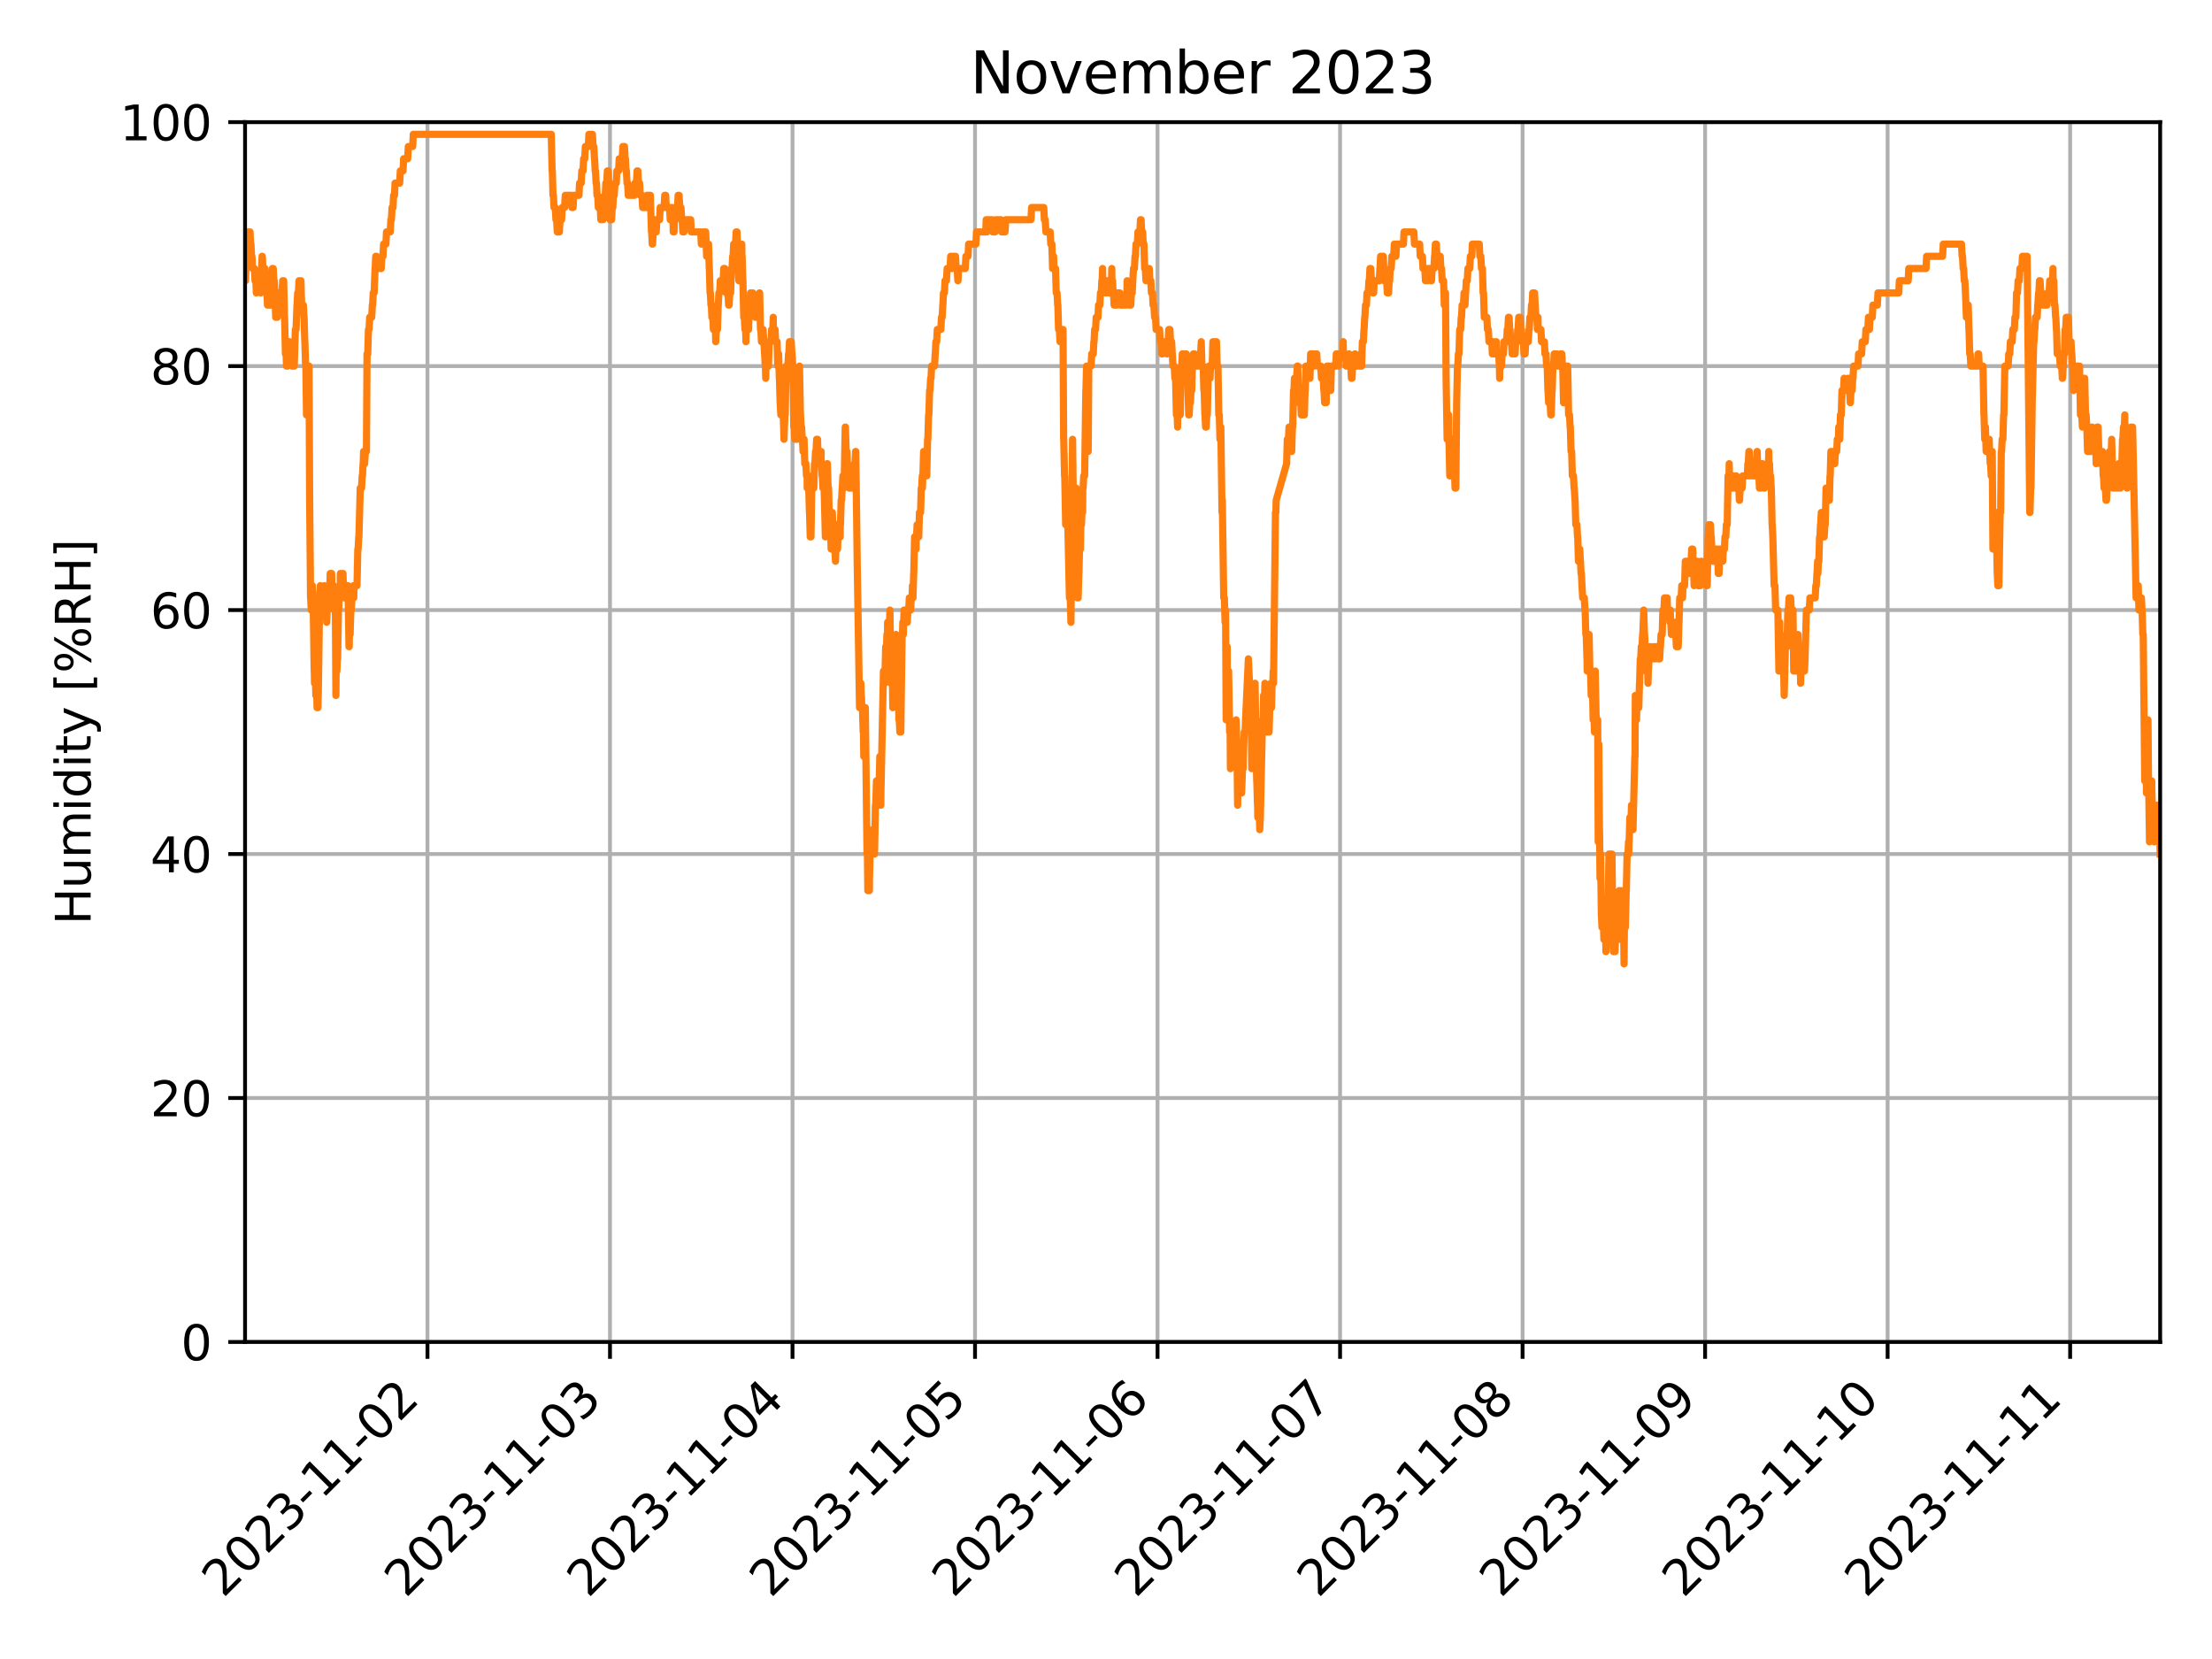 <?xml version="1.0" encoding="utf-8" standalone="no"?>
<!DOCTYPE svg PUBLIC "-//W3C//DTD SVG 1.1//EN"
  "http://www.w3.org/Graphics/SVG/1.1/DTD/svg11.dtd">
<svg xmlns:xlink="http://www.w3.org/1999/xlink" width="460.8pt" height="345.6pt" viewBox="0 0 460.8 345.6" xmlns="http://www.w3.org/2000/svg" version="1.1">
 <defs>
  <style type="text/css">*{stroke-linejoin: round; stroke-linecap: butt}</style>
 </defs>
 <g id="figure_1">
  <g id="patch_1">
   <path d="M 0 345.6 
L 460.8 345.6 
L 460.8 0 
L 0 0 
z
" style="fill: #ffffff"/>
  </g>
  <g id="axes_1">
   <g id="patch_2">
    <path d="M 51.05 279.561 
L 450 279.561 
L 450 25.44 
L 51.05 25.44 
z
" style="fill: #ffffff"/>
   </g>
   <g id="matplotlib.axis_1">
    <g id="xtick_1">
     <g id="line2d_1">
      <path d="M 89.051 279.561 
L 89.051 25.44 
" clip-path="url(#pd40f5af3e9)" style="fill: none; stroke: #b0b0b0; stroke-width: 0.8; stroke-linecap: square"/>
     </g>
     <g id="line2d_2">
      <defs>
       <path id="mc9cd7a4746" d="M 0 0 
L 0 3.5 
" style="stroke: #000000; stroke-width: 0.8"/>
      </defs>
      <g>
       <use xlink:href="#mc9cd7a4746" x="89.051" y="279.561" style="stroke: #000000; stroke-width: 0.8"/>
      </g>
     </g>
     <g id="text_1">
      <!-- 2023-11-02 -->
      <g transform="translate(46.487 333.028) rotate(-45) scale(0.1 -0.1)">
       <defs>
        <path id="DejaVuSans-32" d="M 1228 531 
L 3431 531 
L 3431 0 
L 469 0 
L 469 531 
Q 828 903 1448 1529 
Q 2069 2156 2228 2338 
Q 2531 2678 2651 2914 
Q 2772 3150 2772 3378 
Q 2772 3750 2511 3984 
Q 2250 4219 1831 4219 
Q 1534 4219 1204 4116 
Q 875 4013 500 3803 
L 500 4441 
Q 881 4594 1212 4672 
Q 1544 4750 1819 4750 
Q 2544 4750 2975 4387 
Q 3406 4025 3406 3419 
Q 3406 3131 3298 2873 
Q 3191 2616 2906 2266 
Q 2828 2175 2409 1742 
Q 1991 1309 1228 531 
z
" transform="scale(0.016)"/>
        <path id="DejaVuSans-30" d="M 2034 4250 
Q 1547 4250 1301 3770 
Q 1056 3291 1056 2328 
Q 1056 1369 1301 889 
Q 1547 409 2034 409 
Q 2525 409 2770 889 
Q 3016 1369 3016 2328 
Q 3016 3291 2770 3770 
Q 2525 4250 2034 4250 
z
M 2034 4750 
Q 2819 4750 3233 4129 
Q 3647 3509 3647 2328 
Q 3647 1150 3233 529 
Q 2819 -91 2034 -91 
Q 1250 -91 836 529 
Q 422 1150 422 2328 
Q 422 3509 836 4129 
Q 1250 4750 2034 4750 
z
" transform="scale(0.016)"/>
        <path id="DejaVuSans-33" d="M 2597 2516 
Q 3050 2419 3304 2112 
Q 3559 1806 3559 1356 
Q 3559 666 3084 287 
Q 2609 -91 1734 -91 
Q 1441 -91 1130 -33 
Q 819 25 488 141 
L 488 750 
Q 750 597 1062 519 
Q 1375 441 1716 441 
Q 2309 441 2620 675 
Q 2931 909 2931 1356 
Q 2931 1769 2642 2001 
Q 2353 2234 1838 2234 
L 1294 2234 
L 1294 2753 
L 1863 2753 
Q 2328 2753 2575 2939 
Q 2822 3125 2822 3475 
Q 2822 3834 2567 4026 
Q 2313 4219 1838 4219 
Q 1578 4219 1281 4162 
Q 984 4106 628 3988 
L 628 4550 
Q 988 4650 1302 4700 
Q 1616 4750 1894 4750 
Q 2613 4750 3031 4423 
Q 3450 4097 3450 3541 
Q 3450 3153 3228 2886 
Q 3006 2619 2597 2516 
z
" transform="scale(0.016)"/>
        <path id="DejaVuSans-2d" d="M 313 2009 
L 1997 2009 
L 1997 1497 
L 313 1497 
L 313 2009 
z
" transform="scale(0.016)"/>
        <path id="DejaVuSans-31" d="M 794 531 
L 1825 531 
L 1825 4091 
L 703 3866 
L 703 4441 
L 1819 4666 
L 2450 4666 
L 2450 531 
L 3481 531 
L 3481 0 
L 794 0 
L 794 531 
z
" transform="scale(0.016)"/>
       </defs>
       <use xlink:href="#DejaVuSans-32"/>
       <use xlink:href="#DejaVuSans-30" x="63.623"/>
       <use xlink:href="#DejaVuSans-32" x="127.246"/>
       <use xlink:href="#DejaVuSans-33" x="190.869"/>
       <use xlink:href="#DejaVuSans-2d" x="254.492"/>
       <use xlink:href="#DejaVuSans-31" x="290.576"/>
       <use xlink:href="#DejaVuSans-31" x="354.199"/>
       <use xlink:href="#DejaVuSans-2d" x="417.822"/>
       <use xlink:href="#DejaVuSans-30" x="453.906"/>
       <use xlink:href="#DejaVuSans-32" x="517.529"/>
      </g>
     </g>
    </g>
    <g id="xtick_2">
     <g id="line2d_3">
      <path d="M 127.073 279.561 
L 127.073 25.44 
" clip-path="url(#pd40f5af3e9)" style="fill: none; stroke: #b0b0b0; stroke-width: 0.8; stroke-linecap: square"/>
     </g>
     <g id="line2d_4">
      <g>
       <use xlink:href="#mc9cd7a4746" x="127.073" y="279.561" style="stroke: #000000; stroke-width: 0.8"/>
      </g>
     </g>
     <g id="text_2">
      <!-- 2023-11-03 -->
      <g transform="translate(84.509 333.028) rotate(-45) scale(0.1 -0.1)">
       <use xlink:href="#DejaVuSans-32"/>
       <use xlink:href="#DejaVuSans-30" x="63.623"/>
       <use xlink:href="#DejaVuSans-32" x="127.246"/>
       <use xlink:href="#DejaVuSans-33" x="190.869"/>
       <use xlink:href="#DejaVuSans-2d" x="254.492"/>
       <use xlink:href="#DejaVuSans-31" x="290.576"/>
       <use xlink:href="#DejaVuSans-31" x="354.199"/>
       <use xlink:href="#DejaVuSans-2d" x="417.822"/>
       <use xlink:href="#DejaVuSans-30" x="453.906"/>
       <use xlink:href="#DejaVuSans-33" x="517.529"/>
      </g>
     </g>
    </g>
    <g id="xtick_3">
     <g id="line2d_5">
      <path d="M 165.095 279.561 
L 165.095 25.44 
" clip-path="url(#pd40f5af3e9)" style="fill: none; stroke: #b0b0b0; stroke-width: 0.8; stroke-linecap: square"/>
     </g>
     <g id="line2d_6">
      <g>
       <use xlink:href="#mc9cd7a4746" x="165.095" y="279.561" style="stroke: #000000; stroke-width: 0.8"/>
      </g>
     </g>
     <g id="text_3">
      <!-- 2023-11-04 -->
      <g transform="translate(122.53 333.028) rotate(-45) scale(0.1 -0.1)">
       <defs>
        <path id="DejaVuSans-34" d="M 2419 4116 
L 825 1625 
L 2419 1625 
L 2419 4116 
z
M 2253 4666 
L 3047 4666 
L 3047 1625 
L 3713 1625 
L 3713 1100 
L 3047 1100 
L 3047 0 
L 2419 0 
L 2419 1100 
L 313 1100 
L 313 1709 
L 2253 4666 
z
" transform="scale(0.016)"/>
       </defs>
       <use xlink:href="#DejaVuSans-32"/>
       <use xlink:href="#DejaVuSans-30" x="63.623"/>
       <use xlink:href="#DejaVuSans-32" x="127.246"/>
       <use xlink:href="#DejaVuSans-33" x="190.869"/>
       <use xlink:href="#DejaVuSans-2d" x="254.492"/>
       <use xlink:href="#DejaVuSans-31" x="290.576"/>
       <use xlink:href="#DejaVuSans-31" x="354.199"/>
       <use xlink:href="#DejaVuSans-2d" x="417.822"/>
       <use xlink:href="#DejaVuSans-30" x="453.906"/>
       <use xlink:href="#DejaVuSans-34" x="517.529"/>
      </g>
     </g>
    </g>
    <g id="xtick_4">
     <g id="line2d_7">
      <path d="M 203.117 279.561 
L 203.117 25.44 
" clip-path="url(#pd40f5af3e9)" style="fill: none; stroke: #b0b0b0; stroke-width: 0.8; stroke-linecap: square"/>
     </g>
     <g id="line2d_8">
      <g>
       <use xlink:href="#mc9cd7a4746" x="203.117" y="279.561" style="stroke: #000000; stroke-width: 0.8"/>
      </g>
     </g>
     <g id="text_4">
      <!-- 2023-11-05 -->
      <g transform="translate(160.552 333.028) rotate(-45) scale(0.1 -0.1)">
       <defs>
        <path id="DejaVuSans-35" d="M 691 4666 
L 3169 4666 
L 3169 4134 
L 1269 4134 
L 1269 2991 
Q 1406 3038 1543 3061 
Q 1681 3084 1819 3084 
Q 2600 3084 3056 2656 
Q 3513 2228 3513 1497 
Q 3513 744 3044 326 
Q 2575 -91 1722 -91 
Q 1428 -91 1123 -41 
Q 819 9 494 109 
L 494 744 
Q 775 591 1075 516 
Q 1375 441 1709 441 
Q 2250 441 2565 725 
Q 2881 1009 2881 1497 
Q 2881 1984 2565 2268 
Q 2250 2553 1709 2553 
Q 1456 2553 1204 2497 
Q 953 2441 691 2322 
L 691 4666 
z
" transform="scale(0.016)"/>
       </defs>
       <use xlink:href="#DejaVuSans-32"/>
       <use xlink:href="#DejaVuSans-30" x="63.623"/>
       <use xlink:href="#DejaVuSans-32" x="127.246"/>
       <use xlink:href="#DejaVuSans-33" x="190.869"/>
       <use xlink:href="#DejaVuSans-2d" x="254.492"/>
       <use xlink:href="#DejaVuSans-31" x="290.576"/>
       <use xlink:href="#DejaVuSans-31" x="354.199"/>
       <use xlink:href="#DejaVuSans-2d" x="417.822"/>
       <use xlink:href="#DejaVuSans-30" x="453.906"/>
       <use xlink:href="#DejaVuSans-35" x="517.529"/>
      </g>
     </g>
    </g>
    <g id="xtick_5">
     <g id="line2d_9">
      <path d="M 241.138 279.561 
L 241.138 25.44 
" clip-path="url(#pd40f5af3e9)" style="fill: none; stroke: #b0b0b0; stroke-width: 0.8; stroke-linecap: square"/>
     </g>
     <g id="line2d_10">
      <g>
       <use xlink:href="#mc9cd7a4746" x="241.138" y="279.561" style="stroke: #000000; stroke-width: 0.8"/>
      </g>
     </g>
     <g id="text_5">
      <!-- 2023-11-06 -->
      <g transform="translate(198.574 333.028) rotate(-45) scale(0.1 -0.1)">
       <defs>
        <path id="DejaVuSans-36" d="M 2113 2584 
Q 1688 2584 1439 2293 
Q 1191 2003 1191 1497 
Q 1191 994 1439 701 
Q 1688 409 2113 409 
Q 2538 409 2786 701 
Q 3034 994 3034 1497 
Q 3034 2003 2786 2293 
Q 2538 2584 2113 2584 
z
M 3366 4563 
L 3366 3988 
Q 3128 4100 2886 4159 
Q 2644 4219 2406 4219 
Q 1781 4219 1451 3797 
Q 1122 3375 1075 2522 
Q 1259 2794 1537 2939 
Q 1816 3084 2150 3084 
Q 2853 3084 3261 2657 
Q 3669 2231 3669 1497 
Q 3669 778 3244 343 
Q 2819 -91 2113 -91 
Q 1303 -91 875 529 
Q 447 1150 447 2328 
Q 447 3434 972 4092 
Q 1497 4750 2381 4750 
Q 2619 4750 2861 4703 
Q 3103 4656 3366 4563 
z
" transform="scale(0.016)"/>
       </defs>
       <use xlink:href="#DejaVuSans-32"/>
       <use xlink:href="#DejaVuSans-30" x="63.623"/>
       <use xlink:href="#DejaVuSans-32" x="127.246"/>
       <use xlink:href="#DejaVuSans-33" x="190.869"/>
       <use xlink:href="#DejaVuSans-2d" x="254.492"/>
       <use xlink:href="#DejaVuSans-31" x="290.576"/>
       <use xlink:href="#DejaVuSans-31" x="354.199"/>
       <use xlink:href="#DejaVuSans-2d" x="417.822"/>
       <use xlink:href="#DejaVuSans-30" x="453.906"/>
       <use xlink:href="#DejaVuSans-36" x="517.529"/>
      </g>
     </g>
    </g>
    <g id="xtick_6">
     <g id="line2d_11">
      <path d="M 279.16 279.561 
L 279.16 25.44 
" clip-path="url(#pd40f5af3e9)" style="fill: none; stroke: #b0b0b0; stroke-width: 0.8; stroke-linecap: square"/>
     </g>
     <g id="line2d_12">
      <g>
       <use xlink:href="#mc9cd7a4746" x="279.16" y="279.561" style="stroke: #000000; stroke-width: 0.8"/>
      </g>
     </g>
     <g id="text_6">
      <!-- 2023-11-07 -->
      <g transform="translate(236.596 333.028) rotate(-45) scale(0.1 -0.1)">
       <defs>
        <path id="DejaVuSans-37" d="M 525 4666 
L 3525 4666 
L 3525 4397 
L 1831 0 
L 1172 0 
L 2766 4134 
L 525 4134 
L 525 4666 
z
" transform="scale(0.016)"/>
       </defs>
       <use xlink:href="#DejaVuSans-32"/>
       <use xlink:href="#DejaVuSans-30" x="63.623"/>
       <use xlink:href="#DejaVuSans-32" x="127.246"/>
       <use xlink:href="#DejaVuSans-33" x="190.869"/>
       <use xlink:href="#DejaVuSans-2d" x="254.492"/>
       <use xlink:href="#DejaVuSans-31" x="290.576"/>
       <use xlink:href="#DejaVuSans-31" x="354.199"/>
       <use xlink:href="#DejaVuSans-2d" x="417.822"/>
       <use xlink:href="#DejaVuSans-30" x="453.906"/>
       <use xlink:href="#DejaVuSans-37" x="517.529"/>
      </g>
     </g>
    </g>
    <g id="xtick_7">
     <g id="line2d_13">
      <path d="M 317.182 279.561 
L 317.182 25.44 
" clip-path="url(#pd40f5af3e9)" style="fill: none; stroke: #b0b0b0; stroke-width: 0.8; stroke-linecap: square"/>
     </g>
     <g id="line2d_14">
      <g>
       <use xlink:href="#mc9cd7a4746" x="317.182" y="279.561" style="stroke: #000000; stroke-width: 0.8"/>
      </g>
     </g>
     <g id="text_7">
      <!-- 2023-11-08 -->
      <g transform="translate(274.617 333.028) rotate(-45) scale(0.1 -0.1)">
       <defs>
        <path id="DejaVuSans-38" d="M 2034 2216 
Q 1584 2216 1326 1975 
Q 1069 1734 1069 1313 
Q 1069 891 1326 650 
Q 1584 409 2034 409 
Q 2484 409 2743 651 
Q 3003 894 3003 1313 
Q 3003 1734 2745 1975 
Q 2488 2216 2034 2216 
z
M 1403 2484 
Q 997 2584 770 2862 
Q 544 3141 544 3541 
Q 544 4100 942 4425 
Q 1341 4750 2034 4750 
Q 2731 4750 3128 4425 
Q 3525 4100 3525 3541 
Q 3525 3141 3298 2862 
Q 3072 2584 2669 2484 
Q 3125 2378 3379 2068 
Q 3634 1759 3634 1313 
Q 3634 634 3220 271 
Q 2806 -91 2034 -91 
Q 1263 -91 848 271 
Q 434 634 434 1313 
Q 434 1759 690 2068 
Q 947 2378 1403 2484 
z
M 1172 3481 
Q 1172 3119 1398 2916 
Q 1625 2713 2034 2713 
Q 2441 2713 2670 2916 
Q 2900 3119 2900 3481 
Q 2900 3844 2670 4047 
Q 2441 4250 2034 4250 
Q 1625 4250 1398 4047 
Q 1172 3844 1172 3481 
z
" transform="scale(0.016)"/>
       </defs>
       <use xlink:href="#DejaVuSans-32"/>
       <use xlink:href="#DejaVuSans-30" x="63.623"/>
       <use xlink:href="#DejaVuSans-32" x="127.246"/>
       <use xlink:href="#DejaVuSans-33" x="190.869"/>
       <use xlink:href="#DejaVuSans-2d" x="254.492"/>
       <use xlink:href="#DejaVuSans-31" x="290.576"/>
       <use xlink:href="#DejaVuSans-31" x="354.199"/>
       <use xlink:href="#DejaVuSans-2d" x="417.822"/>
       <use xlink:href="#DejaVuSans-30" x="453.906"/>
       <use xlink:href="#DejaVuSans-38" x="517.529"/>
      </g>
     </g>
    </g>
    <g id="xtick_8">
     <g id="line2d_15">
      <path d="M 355.203 279.561 
L 355.203 25.44 
" clip-path="url(#pd40f5af3e9)" style="fill: none; stroke: #b0b0b0; stroke-width: 0.8; stroke-linecap: square"/>
     </g>
     <g id="line2d_16">
      <g>
       <use xlink:href="#mc9cd7a4746" x="355.203" y="279.561" style="stroke: #000000; stroke-width: 0.8"/>
      </g>
     </g>
     <g id="text_8">
      <!-- 2023-11-09 -->
      <g transform="translate(312.639 333.028) rotate(-45) scale(0.1 -0.1)">
       <defs>
        <path id="DejaVuSans-39" d="M 703 97 
L 703 672 
Q 941 559 1184 500 
Q 1428 441 1663 441 
Q 2288 441 2617 861 
Q 2947 1281 2994 2138 
Q 2813 1869 2534 1725 
Q 2256 1581 1919 1581 
Q 1219 1581 811 2004 
Q 403 2428 403 3163 
Q 403 3881 828 4315 
Q 1253 4750 1959 4750 
Q 2769 4750 3195 4129 
Q 3622 3509 3622 2328 
Q 3622 1225 3098 567 
Q 2575 -91 1691 -91 
Q 1453 -91 1209 -44 
Q 966 3 703 97 
z
M 1959 2075 
Q 2384 2075 2632 2365 
Q 2881 2656 2881 3163 
Q 2881 3666 2632 3958 
Q 2384 4250 1959 4250 
Q 1534 4250 1286 3958 
Q 1038 3666 1038 3163 
Q 1038 2656 1286 2365 
Q 1534 2075 1959 2075 
z
" transform="scale(0.016)"/>
       </defs>
       <use xlink:href="#DejaVuSans-32"/>
       <use xlink:href="#DejaVuSans-30" x="63.623"/>
       <use xlink:href="#DejaVuSans-32" x="127.246"/>
       <use xlink:href="#DejaVuSans-33" x="190.869"/>
       <use xlink:href="#DejaVuSans-2d" x="254.492"/>
       <use xlink:href="#DejaVuSans-31" x="290.576"/>
       <use xlink:href="#DejaVuSans-31" x="354.199"/>
       <use xlink:href="#DejaVuSans-2d" x="417.822"/>
       <use xlink:href="#DejaVuSans-30" x="453.906"/>
       <use xlink:href="#DejaVuSans-39" x="517.529"/>
      </g>
     </g>
    </g>
    <g id="xtick_9">
     <g id="line2d_17">
      <path d="M 393.225 279.561 
L 393.225 25.44 
" clip-path="url(#pd40f5af3e9)" style="fill: none; stroke: #b0b0b0; stroke-width: 0.8; stroke-linecap: square"/>
     </g>
     <g id="line2d_18">
      <g>
       <use xlink:href="#mc9cd7a4746" x="393.225" y="279.561" style="stroke: #000000; stroke-width: 0.8"/>
      </g>
     </g>
     <g id="text_9">
      <!-- 2023-11-10 -->
      <g transform="translate(350.661 333.028) rotate(-45) scale(0.1 -0.1)">
       <use xlink:href="#DejaVuSans-32"/>
       <use xlink:href="#DejaVuSans-30" x="63.623"/>
       <use xlink:href="#DejaVuSans-32" x="127.246"/>
       <use xlink:href="#DejaVuSans-33" x="190.869"/>
       <use xlink:href="#DejaVuSans-2d" x="254.492"/>
       <use xlink:href="#DejaVuSans-31" x="290.576"/>
       <use xlink:href="#DejaVuSans-31" x="354.199"/>
       <use xlink:href="#DejaVuSans-2d" x="417.822"/>
       <use xlink:href="#DejaVuSans-31" x="453.906"/>
       <use xlink:href="#DejaVuSans-30" x="517.529"/>
      </g>
     </g>
    </g>
    <g id="xtick_10">
     <g id="line2d_19">
      <path d="M 431.247 279.561 
L 431.247 25.44 
" clip-path="url(#pd40f5af3e9)" style="fill: none; stroke: #b0b0b0; stroke-width: 0.8; stroke-linecap: square"/>
     </g>
     <g id="line2d_20">
      <g>
       <use xlink:href="#mc9cd7a4746" x="431.247" y="279.561" style="stroke: #000000; stroke-width: 0.8"/>
      </g>
     </g>
     <g id="text_10">
      <!-- 2023-11-11 -->
      <g transform="translate(388.682 333.028) rotate(-45) scale(0.1 -0.1)">
       <use xlink:href="#DejaVuSans-32"/>
       <use xlink:href="#DejaVuSans-30" x="63.623"/>
       <use xlink:href="#DejaVuSans-32" x="127.246"/>
       <use xlink:href="#DejaVuSans-33" x="190.869"/>
       <use xlink:href="#DejaVuSans-2d" x="254.492"/>
       <use xlink:href="#DejaVuSans-31" x="290.576"/>
       <use xlink:href="#DejaVuSans-31" x="354.199"/>
       <use xlink:href="#DejaVuSans-2d" x="417.822"/>
       <use xlink:href="#DejaVuSans-31" x="453.906"/>
       <use xlink:href="#DejaVuSans-31" x="517.529"/>
      </g>
     </g>
    </g>
   </g>
   <g id="matplotlib.axis_2">
    <g id="ytick_1">
     <g id="line2d_21">
      <path d="M 51.05 279.561 
L 450 279.561 
" clip-path="url(#pd40f5af3e9)" style="fill: none; stroke: #b0b0b0; stroke-width: 0.8; stroke-linecap: square"/>
     </g>
     <g id="line2d_22">
      <defs>
       <path id="m48bbccbe98" d="M 0 0 
L -3.5 0 
" style="stroke: #000000; stroke-width: 0.8"/>
      </defs>
      <g>
       <use xlink:href="#m48bbccbe98" x="51.05" y="279.561" style="stroke: #000000; stroke-width: 0.8"/>
      </g>
     </g>
     <g id="text_11">
      <!-- 0 -->
      <g transform="translate(37.688 283.36) scale(0.1 -0.1)">
       <use xlink:href="#DejaVuSans-30"/>
      </g>
     </g>
    </g>
    <g id="ytick_2">
     <g id="line2d_23">
      <path d="M 51.05 228.737 
L 450 228.737 
" clip-path="url(#pd40f5af3e9)" style="fill: none; stroke: #b0b0b0; stroke-width: 0.8; stroke-linecap: square"/>
     </g>
     <g id="line2d_24">
      <g>
       <use xlink:href="#m48bbccbe98" x="51.05" y="228.737" style="stroke: #000000; stroke-width: 0.8"/>
      </g>
     </g>
     <g id="text_12">
      <!-- 20 -->
      <g transform="translate(31.325 232.536) scale(0.1 -0.1)">
       <use xlink:href="#DejaVuSans-32"/>
       <use xlink:href="#DejaVuSans-30" x="63.623"/>
      </g>
     </g>
    </g>
    <g id="ytick_3">
     <g id="line2d_25">
      <path d="M 51.05 177.913 
L 450 177.913 
" clip-path="url(#pd40f5af3e9)" style="fill: none; stroke: #b0b0b0; stroke-width: 0.8; stroke-linecap: square"/>
     </g>
     <g id="line2d_26">
      <g>
       <use xlink:href="#m48bbccbe98" x="51.05" y="177.913" style="stroke: #000000; stroke-width: 0.8"/>
      </g>
     </g>
     <g id="text_13">
      <!-- 40 -->
      <g transform="translate(31.325 181.712) scale(0.1 -0.1)">
       <use xlink:href="#DejaVuSans-34"/>
       <use xlink:href="#DejaVuSans-30" x="63.623"/>
      </g>
     </g>
    </g>
    <g id="ytick_4">
     <g id="line2d_27">
      <path d="M 51.05 127.088 
L 450 127.088 
" clip-path="url(#pd40f5af3e9)" style="fill: none; stroke: #b0b0b0; stroke-width: 0.8; stroke-linecap: square"/>
     </g>
     <g id="line2d_28">
      <g>
       <use xlink:href="#m48bbccbe98" x="51.05" y="127.088" style="stroke: #000000; stroke-width: 0.8"/>
      </g>
     </g>
     <g id="text_14">
      <!-- 60 -->
      <g transform="translate(31.325 130.888) scale(0.1 -0.1)">
       <use xlink:href="#DejaVuSans-36"/>
       <use xlink:href="#DejaVuSans-30" x="63.623"/>
      </g>
     </g>
    </g>
    <g id="ytick_5">
     <g id="line2d_29">
      <path d="M 51.05 76.264 
L 450 76.264 
" clip-path="url(#pd40f5af3e9)" style="fill: none; stroke: #b0b0b0; stroke-width: 0.8; stroke-linecap: square"/>
     </g>
     <g id="line2d_30">
      <g>
       <use xlink:href="#m48bbccbe98" x="51.05" y="76.264" style="stroke: #000000; stroke-width: 0.8"/>
      </g>
     </g>
     <g id="text_15">
      <!-- 80 -->
      <g transform="translate(31.325 80.063) scale(0.1 -0.1)">
       <use xlink:href="#DejaVuSans-38"/>
       <use xlink:href="#DejaVuSans-30" x="63.623"/>
      </g>
     </g>
    </g>
    <g id="ytick_6">
     <g id="line2d_31">
      <path d="M 51.05 25.44 
L 450 25.44 
" clip-path="url(#pd40f5af3e9)" style="fill: none; stroke: #b0b0b0; stroke-width: 0.8; stroke-linecap: square"/>
     </g>
     <g id="line2d_32">
      <g>
       <use xlink:href="#m48bbccbe98" x="51.05" y="25.44" style="stroke: #000000; stroke-width: 0.8"/>
      </g>
     </g>
     <g id="text_16">
      <!-- 100 -->
      <g transform="translate(24.962 29.239) scale(0.1 -0.1)">
       <use xlink:href="#DejaVuSans-31"/>
       <use xlink:href="#DejaVuSans-30" x="63.623"/>
       <use xlink:href="#DejaVuSans-30" x="127.246"/>
      </g>
     </g>
    </g>
    <g id="text_17">
     <!-- Humidity [%RH] -->
     <g transform="translate(18.883 192.647) rotate(-90) scale(0.1 -0.1)">
      <defs>
       <path id="DejaVuSans-48" d="M 628 4666 
L 1259 4666 
L 1259 2753 
L 3553 2753 
L 3553 4666 
L 4184 4666 
L 4184 0 
L 3553 0 
L 3553 2222 
L 1259 2222 
L 1259 0 
L 628 0 
L 628 4666 
z
" transform="scale(0.016)"/>
       <path id="DejaVuSans-75" d="M 544 1381 
L 544 3500 
L 1119 3500 
L 1119 1403 
Q 1119 906 1312 657 
Q 1506 409 1894 409 
Q 2359 409 2629 706 
Q 2900 1003 2900 1516 
L 2900 3500 
L 3475 3500 
L 3475 0 
L 2900 0 
L 2900 538 
Q 2691 219 2414 64 
Q 2138 -91 1772 -91 
Q 1169 -91 856 284 
Q 544 659 544 1381 
z
M 1991 3584 
L 1991 3584 
z
" transform="scale(0.016)"/>
       <path id="DejaVuSans-6d" d="M 3328 2828 
Q 3544 3216 3844 3400 
Q 4144 3584 4550 3584 
Q 5097 3584 5394 3201 
Q 5691 2819 5691 2113 
L 5691 0 
L 5113 0 
L 5113 2094 
Q 5113 2597 4934 2840 
Q 4756 3084 4391 3084 
Q 3944 3084 3684 2787 
Q 3425 2491 3425 1978 
L 3425 0 
L 2847 0 
L 2847 2094 
Q 2847 2600 2669 2842 
Q 2491 3084 2119 3084 
Q 1678 3084 1418 2786 
Q 1159 2488 1159 1978 
L 1159 0 
L 581 0 
L 581 3500 
L 1159 3500 
L 1159 2956 
Q 1356 3278 1631 3431 
Q 1906 3584 2284 3584 
Q 2666 3584 2933 3390 
Q 3200 3197 3328 2828 
z
" transform="scale(0.016)"/>
       <path id="DejaVuSans-69" d="M 603 3500 
L 1178 3500 
L 1178 0 
L 603 0 
L 603 3500 
z
M 603 4863 
L 1178 4863 
L 1178 4134 
L 603 4134 
L 603 4863 
z
" transform="scale(0.016)"/>
       <path id="DejaVuSans-64" d="M 2906 2969 
L 2906 4863 
L 3481 4863 
L 3481 0 
L 2906 0 
L 2906 525 
Q 2725 213 2448 61 
Q 2172 -91 1784 -91 
Q 1150 -91 751 415 
Q 353 922 353 1747 
Q 353 2572 751 3078 
Q 1150 3584 1784 3584 
Q 2172 3584 2448 3432 
Q 2725 3281 2906 2969 
z
M 947 1747 
Q 947 1113 1208 752 
Q 1469 391 1925 391 
Q 2381 391 2643 752 
Q 2906 1113 2906 1747 
Q 2906 2381 2643 2742 
Q 2381 3103 1925 3103 
Q 1469 3103 1208 2742 
Q 947 2381 947 1747 
z
" transform="scale(0.016)"/>
       <path id="DejaVuSans-74" d="M 1172 4494 
L 1172 3500 
L 2356 3500 
L 2356 3053 
L 1172 3053 
L 1172 1153 
Q 1172 725 1289 603 
Q 1406 481 1766 481 
L 2356 481 
L 2356 0 
L 1766 0 
Q 1100 0 847 248 
Q 594 497 594 1153 
L 594 3053 
L 172 3053 
L 172 3500 
L 594 3500 
L 594 4494 
L 1172 4494 
z
" transform="scale(0.016)"/>
       <path id="DejaVuSans-79" d="M 2059 -325 
Q 1816 -950 1584 -1140 
Q 1353 -1331 966 -1331 
L 506 -1331 
L 506 -850 
L 844 -850 
Q 1081 -850 1212 -737 
Q 1344 -625 1503 -206 
L 1606 56 
L 191 3500 
L 800 3500 
L 1894 763 
L 2988 3500 
L 3597 3500 
L 2059 -325 
z
" transform="scale(0.016)"/>
       <path id="DejaVuSans-20" transform="scale(0.016)"/>
       <path id="DejaVuSans-5b" d="M 550 4863 
L 1875 4863 
L 1875 4416 
L 1125 4416 
L 1125 -397 
L 1875 -397 
L 1875 -844 
L 550 -844 
L 550 4863 
z
" transform="scale(0.016)"/>
       <path id="DejaVuSans-25" d="M 4653 2053 
Q 4381 2053 4226 1822 
Q 4072 1591 4072 1178 
Q 4072 772 4226 539 
Q 4381 306 4653 306 
Q 4919 306 5073 539 
Q 5228 772 5228 1178 
Q 5228 1588 5073 1820 
Q 4919 2053 4653 2053 
z
M 4653 2450 
Q 5147 2450 5437 2106 
Q 5728 1763 5728 1178 
Q 5728 594 5436 251 
Q 5144 -91 4653 -91 
Q 4153 -91 3862 251 
Q 3572 594 3572 1178 
Q 3572 1766 3864 2108 
Q 4156 2450 4653 2450 
z
M 1428 4353 
Q 1159 4353 1004 4120 
Q 850 3888 850 3481 
Q 850 3069 1003 2837 
Q 1156 2606 1428 2606 
Q 1700 2606 1854 2837 
Q 2009 3069 2009 3481 
Q 2009 3884 1853 4118 
Q 1697 4353 1428 4353 
z
M 4250 4750 
L 4750 4750 
L 1831 -91 
L 1331 -91 
L 4250 4750 
z
M 1428 4750 
Q 1922 4750 2215 4408 
Q 2509 4066 2509 3481 
Q 2509 2891 2217 2550 
Q 1925 2209 1428 2209 
Q 931 2209 642 2551 
Q 353 2894 353 3481 
Q 353 4063 643 4406 
Q 934 4750 1428 4750 
z
" transform="scale(0.016)"/>
       <path id="DejaVuSans-52" d="M 2841 2188 
Q 3044 2119 3236 1894 
Q 3428 1669 3622 1275 
L 4263 0 
L 3584 0 
L 2988 1197 
Q 2756 1666 2539 1819 
Q 2322 1972 1947 1972 
L 1259 1972 
L 1259 0 
L 628 0 
L 628 4666 
L 2053 4666 
Q 2853 4666 3247 4331 
Q 3641 3997 3641 3322 
Q 3641 2881 3436 2590 
Q 3231 2300 2841 2188 
z
M 1259 4147 
L 1259 2491 
L 2053 2491 
Q 2509 2491 2742 2702 
Q 2975 2913 2975 3322 
Q 2975 3731 2742 3939 
Q 2509 4147 2053 4147 
L 1259 4147 
z
" transform="scale(0.016)"/>
       <path id="DejaVuSans-5d" d="M 1947 4863 
L 1947 -844 
L 622 -844 
L 622 -397 
L 1369 -397 
L 1369 4416 
L 622 4416 
L 622 4863 
L 1947 4863 
z
" transform="scale(0.016)"/>
      </defs>
      <use xlink:href="#DejaVuSans-48"/>
      <use xlink:href="#DejaVuSans-75" x="75.195"/>
      <use xlink:href="#DejaVuSans-6d" x="138.574"/>
      <use xlink:href="#DejaVuSans-69" x="235.986"/>
      <use xlink:href="#DejaVuSans-64" x="263.77"/>
      <use xlink:href="#DejaVuSans-69" x="327.246"/>
      <use xlink:href="#DejaVuSans-74" x="355.029"/>
      <use xlink:href="#DejaVuSans-79" x="394.238"/>
      <use xlink:href="#DejaVuSans-20" x="453.418"/>
      <use xlink:href="#DejaVuSans-5b" x="485.205"/>
      <use xlink:href="#DejaVuSans-25" x="524.219"/>
      <use xlink:href="#DejaVuSans-52" x="619.238"/>
      <use xlink:href="#DejaVuSans-48" x="688.721"/>
      <use xlink:href="#DejaVuSans-5d" x="763.916"/>
     </g>
    </g>
   </g>
   <g id="line2d_33">
    <path d="M 51.05 58.476 
L 51.156 58.476 
L 51.304 53.393 
L 51.325 53.393 
L 51.451 50.852 
L 51.578 50.852 
L 51.705 48.311 
L 52.085 48.311 
L 52.212 50.852 
L 52.275 50.852 
L 52.402 53.393 
L 52.486 53.393 
L 52.613 55.935 
L 52.993 55.935 
L 53.12 58.476 
L 53.31 58.476 
L 53.395 61.017 
L 53.416 58.476 
L 54.197 58.476 
L 54.303 61.017 
L 54.451 55.935 
L 54.472 55.935 
L 54.599 53.393 
L 54.641 53.393 
L 54.768 55.935 
L 55.19 55.935 
L 55.317 58.476 
L 55.338 58.476 
L 55.486 61.017 
L 55.613 61.017 
L 55.718 63.558 
L 55.887 63.558 
L 55.993 61.017 
L 56.12 63.558 
L 56.563 63.558 
L 56.732 55.935 
L 56.922 55.935 
L 57.049 58.476 
L 57.133 58.476 
L 57.26 61.017 
L 57.281 61.017 
L 57.429 66.099 
L 57.767 66.099 
L 57.915 61.017 
L 57.936 61.017 
L 58.063 63.558 
L 58.359 63.558 
L 58.485 61.017 
L 58.76 61.017 
L 58.887 58.476 
L 59.098 58.476 
L 59.267 66.099 
L 59.288 66.099 
L 59.457 73.723 
L 59.605 73.723 
L 59.689 76.264 
L 59.816 73.723 
L 59.9 76.264 
L 59.922 73.723 
L 59.985 73.723 
L 60.112 71.182 
L 60.302 71.182 
L 60.429 73.723 
L 60.724 73.723 
L 60.851 76.264 
L 61.295 76.264 
L 61.527 68.641 
L 61.675 68.641 
L 61.865 63.558 
L 61.886 63.558 
L 62.013 61.017 
L 62.161 61.017 
L 62.287 58.476 
L 62.689 58.476 
L 62.837 63.558 
L 63.196 63.558 
L 63.322 66.099 
L 63.344 66.099 
L 63.491 71.182 
L 63.513 71.182 
L 63.66 76.264 
L 63.724 76.264 
L 63.851 86.429 
L 63.872 83.888 
L 64.041 76.264 
L 64.379 76.264 
L 64.505 104.218 
L 64.696 124.547 
L 64.716 124.547 
L 64.843 127.088 
L 64.991 122.006 
L 65.076 122.006 
L 65.202 124.547 
L 65.223 124.547 
L 65.456 139.795 
L 65.477 139.795 
L 65.519 142.336 
L 65.561 137.253 
L 65.604 137.253 
L 65.625 134.712 
L 65.688 139.795 
L 65.794 144.877 
L 65.815 142.336 
L 65.836 142.336 
L 65.921 139.795 
L 65.942 142.336 
L 66.047 147.418 
L 66.069 144.877 
L 66.174 144.877 
L 66.237 147.418 
L 66.28 144.877 
L 66.301 144.877 
L 66.554 127.088 
L 66.575 127.088 
L 66.723 122.006 
L 66.744 122.006 
L 66.892 127.088 
L 67.42 127.088 
L 67.568 122.006 
L 67.589 122.006 
L 67.716 124.547 
L 67.737 124.547 
L 67.864 127.088 
L 67.969 127.088 
L 68.054 129.63 
L 68.244 124.547 
L 68.265 124.547 
L 68.392 122.006 
L 68.476 122.006 
L 68.603 124.547 
L 68.645 124.547 
L 68.793 119.465 
L 68.814 122.006 
L 68.899 119.465 
L 69.089 119.465 
L 69.237 124.547 
L 69.406 124.547 
L 69.512 122.006 
L 69.575 127.088 
L 69.617 124.547 
L 69.659 124.547 
L 69.786 127.088 
L 69.87 127.088 
L 69.976 144.877 
L 70.018 139.795 
L 70.04 139.795 
L 70.103 132.171 
L 70.166 137.253 
L 70.187 139.795 
L 70.272 137.253 
L 70.335 137.253 
L 70.546 124.547 
L 70.568 127.088 
L 70.652 124.547 
L 70.737 124.547 
L 70.863 122.006 
L 70.884 122.006 
L 70.906 119.465 
L 70.99 122.006 
L 71.117 124.547 
L 71.138 124.547 
L 71.265 122.006 
L 71.434 122.006 
L 71.455 119.465 
L 71.518 122.006 
L 71.582 122.006 
L 71.708 124.547 
L 71.772 124.547 
L 71.898 122.006 
L 72.025 124.547 
L 72.109 124.547 
L 72.236 122.006 
L 72.49 122.006 
L 72.701 134.712 
L 72.743 134.712 
L 72.828 129.63 
L 72.87 132.171 
L 72.933 132.171 
L 73.081 127.088 
L 73.187 127.088 
L 73.314 124.547 
L 73.504 124.547 
L 73.63 122.006 
L 73.652 122.006 
L 73.694 124.547 
L 73.757 122.006 
L 74.37 122.006 
L 74.539 114.382 
L 74.602 114.382 
L 74.729 111.841 
L 74.771 111.841 
L 75.046 101.676 
L 75.32 101.676 
L 75.447 99.135 
L 75.51 99.135 
L 75.637 96.594 
L 75.658 96.594 
L 75.743 94.053 
L 75.764 96.594 
L 75.954 96.594 
L 76.102 94.053 
L 76.334 94.053 
L 76.461 73.723 
L 76.609 73.723 
L 76.757 68.641 
L 76.883 68.641 
L 77.01 66.099 
L 77.432 66.099 
L 77.559 63.558 
L 77.623 63.558 
L 77.749 61.017 
L 77.939 61.017 
L 78.13 55.935 
L 78.151 55.935 
L 78.277 53.393 
L 78.446 53.393 
L 78.573 55.935 
L 79.418 55.935 
L 79.545 53.393 
L 79.777 53.393 
L 79.904 50.852 
L 80.39 50.852 
L 80.516 48.311 
L 81.298 48.311 
L 81.425 45.77 
L 81.531 45.77 
L 81.678 43.228 
L 81.868 43.228 
L 81.995 40.687 
L 82.185 40.687 
L 82.291 38.146 
L 83.262 38.146 
L 83.389 35.605 
L 83.959 35.605 
L 84.086 33.064 
L 84.931 33.064 
L 85.058 30.522 
L 85.966 30.522 
L 86.093 27.981 
L 114.841 27.981 
L 115.01 35.605 
L 115.053 35.605 
L 115.2 40.687 
L 115.285 40.687 
L 115.411 43.228 
L 115.686 43.228 
L 115.813 45.77 
L 115.961 45.77 
L 116.087 48.311 
L 116.531 48.311 
L 116.658 45.77 
L 116.996 45.77 
L 117.123 43.228 
L 117.608 43.228 
L 117.756 40.687 
L 119.002 40.687 
L 119.129 43.228 
L 119.383 43.228 
L 119.509 40.687 
L 120.608 40.687 
L 120.734 38.146 
L 121.072 38.146 
L 121.199 35.605 
L 121.453 35.605 
L 121.579 33.064 
L 121.812 33.064 
L 121.939 30.522 
L 122.551 30.522 
L 122.678 27.981 
L 123.417 27.981 
L 123.544 30.522 
L 123.692 30.522 
L 123.84 33.064 
L 123.861 33.064 
L 123.988 35.605 
L 124.051 35.605 
L 124.178 38.146 
L 124.262 38.146 
L 124.368 40.687 
L 124.516 40.687 
L 124.642 43.228 
L 125.044 43.228 
L 125.17 45.77 
L 125.614 45.77 
L 125.741 43.228 
L 125.825 43.228 
L 125.952 40.687 
L 126.079 40.687 
L 126.205 38.146 
L 126.396 38.146 
L 126.522 35.605 
L 126.712 35.605 
L 126.86 40.687 
L 126.924 40.687 
L 127.071 45.77 
L 127.409 45.77 
L 127.536 43.228 
L 127.663 43.228 
L 127.79 40.687 
L 127.959 40.687 
L 128.107 38.146 
L 128.381 38.146 
L 128.508 35.605 
L 128.867 35.605 
L 128.994 33.064 
L 129.627 33.064 
L 129.754 30.522 
L 130.092 30.522 
L 130.219 33.064 
L 130.282 33.064 
L 130.409 35.605 
L 130.493 35.605 
L 130.62 38.146 
L 130.747 38.146 
L 130.874 40.687 
L 132.141 40.687 
L 132.268 38.146 
L 132.585 38.146 
L 132.711 35.605 
L 132.88 35.605 
L 133.007 38.146 
L 133.239 38.146 
L 133.366 40.687 
L 133.746 40.687 
L 133.873 43.228 
L 134.655 43.228 
L 134.781 40.687 
L 135.478 40.687 
L 135.711 48.311 
L 135.753 48.311 
L 135.88 50.852 
L 135.943 50.852 
L 136.07 48.311 
L 136.218 48.311 
L 136.344 45.77 
L 136.45 45.77 
L 136.577 48.311 
L 136.704 48.311 
L 136.83 45.77 
L 137.401 45.77 
L 137.527 43.228 
L 138.351 43.228 
L 138.478 40.687 
L 138.668 40.687 
L 138.795 43.228 
L 139.492 43.228 
L 139.618 45.77 
L 139.64 45.77 
L 139.766 43.228 
L 140.041 43.228 
L 140.168 45.77 
L 140.189 45.77 
L 140.252 48.311 
L 140.295 45.77 
L 140.358 45.77 
L 140.421 48.311 
L 140.463 45.77 
L 140.738 45.77 
L 140.865 43.228 
L 141.139 43.228 
L 141.266 40.687 
L 141.477 40.687 
L 141.604 43.228 
L 141.858 43.228 
L 142.005 45.77 
L 142.111 45.77 
L 142.238 48.311 
L 142.491 48.311 
L 142.618 45.77 
L 143.885 45.77 
L 144.012 48.311 
L 145.977 48.311 
L 146.103 50.852 
L 146.209 50.852 
L 146.357 48.311 
L 146.631 48.311 
L 146.779 50.852 
L 146.906 48.311 
L 147.011 48.311 
L 147.202 53.393 
L 147.328 53.393 
L 147.455 50.852 
L 147.603 50.852 
L 147.751 55.935 
L 147.772 55.935 
L 147.92 61.017 
L 147.983 61.017 
L 148.11 63.558 
L 148.194 63.558 
L 148.3 66.099 
L 148.321 63.558 
L 148.406 66.099 
L 148.49 66.099 
L 148.617 68.641 
L 148.786 68.641 
L 148.913 66.099 
L 148.955 66.099 
L 149.103 71.182 
L 149.229 68.641 
L 149.462 68.641 
L 149.61 63.558 
L 149.631 63.558 
L 149.757 61.017 
L 149.926 61.017 
L 150.053 58.476 
L 150.645 58.476 
L 150.772 55.935 
L 150.983 55.935 
L 151.131 58.476 
L 151.152 58.476 
L 151.278 61.017 
L 151.426 61.017 
L 151.468 58.476 
L 151.532 61.017 
L 151.659 61.017 
L 151.785 63.558 
L 151.891 63.558 
L 152.018 61.017 
L 152.208 61.017 
L 152.356 55.935 
L 152.503 55.935 
L 152.63 53.393 
L 152.715 53.393 
L 152.841 50.852 
L 153.222 50.852 
L 153.348 48.311 
L 153.539 48.311 
L 153.708 55.935 
L 153.771 55.935 
L 153.919 58.476 
L 154.046 55.935 
L 154.067 55.935 
L 154.194 53.393 
L 154.447 53.393 
L 154.531 50.852 
L 154.553 53.393 
L 154.595 53.393 
L 154.742 58.476 
L 154.764 58.476 
L 154.933 66.099 
L 155.059 66.099 
L 155.186 68.641 
L 155.334 68.641 
L 155.397 71.182 
L 155.44 68.641 
L 155.947 68.641 
L 156.094 63.558 
L 156.327 63.558 
L 156.348 61.017 
L 156.432 63.558 
L 156.622 63.558 
L 156.749 61.017 
L 156.813 61.017 
L 156.939 63.558 
L 157.235 63.558 
L 157.362 66.099 
L 157.805 66.099 
L 157.932 63.558 
L 158.08 63.558 
L 158.207 61.017 
L 158.249 61.017 
L 158.418 68.641 
L 158.502 68.641 
L 158.629 71.182 
L 158.735 71.182 
L 158.862 68.641 
L 158.967 68.641 
L 159.094 71.182 
L 159.136 71.182 
L 159.263 73.723 
L 159.284 73.723 
L 159.411 76.264 
L 159.453 76.264 
L 159.516 78.805 
L 159.559 76.264 
L 159.854 76.264 
L 159.939 73.723 
L 159.96 76.264 
L 160.087 76.264 
L 160.234 71.182 
L 160.615 71.182 
L 160.741 68.641 
L 160.995 68.641 
L 161.079 66.099 
L 161.101 68.641 
L 161.46 68.641 
L 161.586 71.182 
L 161.882 71.182 
L 162.03 76.264 
L 162.157 73.723 
L 162.199 73.723 
L 162.347 78.805 
L 162.368 78.805 
L 162.516 83.888 
L 162.664 86.429 
L 162.791 83.888 
L 162.811 83.888 
L 162.896 81.347 
L 163.086 86.429 
L 163.171 86.429 
L 163.319 91.512 
L 163.509 86.429 
L 163.572 86.429 
L 163.762 76.264 
L 164.121 76.264 
L 164.269 73.723 
L 164.332 73.723 
L 164.459 71.182 
L 164.839 71.182 
L 164.966 73.723 
L 165.008 73.723 
L 165.135 76.264 
L 165.156 76.264 
L 165.367 88.97 
L 165.452 88.97 
L 165.579 91.512 
L 165.684 91.512 
L 165.832 88.97 
L 165.853 88.97 
L 165.98 91.512 
L 166.043 91.512 
L 166.212 83.888 
L 166.233 83.888 
L 166.381 78.805 
L 166.424 78.805 
L 166.55 76.264 
L 166.74 86.429 
L 166.762 86.429 
L 166.888 88.97 
L 166.994 88.97 
L 167.121 91.512 
L 167.163 91.512 
L 167.29 94.053 
L 167.395 94.053 
L 167.501 91.512 
L 167.649 96.594 
L 167.881 96.594 
L 168.008 99.135 
L 168.134 99.135 
L 168.156 101.676 
L 168.24 99.135 
L 168.303 99.135 
L 168.43 101.676 
L 168.472 101.676 
L 168.62 106.759 
L 168.641 106.759 
L 168.789 111.841 
L 168.937 111.841 
L 169.148 99.135 
L 169.275 99.135 
L 169.423 101.676 
L 169.529 101.676 
L 169.677 96.594 
L 169.761 96.594 
L 169.888 94.053 
L 169.993 94.053 
L 170.12 91.512 
L 170.31 91.512 
L 170.458 96.594 
L 170.606 96.594 
L 170.733 94.053 
L 170.86 94.053 
L 170.965 96.594 
L 171.049 94.053 
L 171.071 96.594 
L 171.134 96.594 
L 171.261 99.135 
L 171.303 99.135 
L 171.43 101.676 
L 171.683 101.676 
L 171.937 111.841 
L 172.106 104.218 
L 172.127 104.218 
L 172.296 96.594 
L 172.359 96.594 
L 172.507 101.676 
L 172.613 101.676 
L 172.782 109.3 
L 172.866 109.3 
L 173.014 111.841 
L 173.077 111.841 
L 173.141 114.382 
L 173.183 111.841 
L 173.204 111.841 
L 173.331 109.3 
L 173.373 109.3 
L 173.394 106.759 
L 173.479 109.3 
L 173.5 109.3 
L 173.648 114.382 
L 173.922 114.382 
L 174.049 116.924 
L 174.26 109.3 
L 174.408 114.382 
L 174.472 114.382 
L 174.662 109.3 
L 174.936 109.3 
L 175.021 111.841 
L 175.042 109.3 
L 175.084 109.3 
L 175.232 104.218 
L 175.316 104.218 
L 175.443 101.676 
L 175.464 101.676 
L 175.591 99.135 
L 175.718 99.135 
L 175.76 101.676 
L 175.823 99.135 
L 175.887 99.135 
L 176.077 88.97 
L 176.119 88.97 
L 176.267 94.053 
L 176.436 94.053 
L 176.584 99.135 
L 176.626 99.135 
L 176.647 96.594 
L 176.732 99.135 
L 176.774 99.135 
L 176.901 101.676 
L 177.724 101.676 
L 177.851 99.135 
L 177.893 99.135 
L 178.02 96.594 
L 178.105 96.594 
L 178.231 94.053 
L 178.274 94.053 
L 178.569 116.924 
L 179.055 147.418 
L 179.14 147.418 
L 179.267 144.877 
L 179.309 144.877 
L 179.33 142.336 
L 179.414 144.877 
L 179.436 144.877 
L 179.541 147.418 
L 179.668 147.418 
L 179.816 152.501 
L 179.879 152.501 
L 179.942 157.583 
L 179.985 152.501 
L 180.09 152.501 
L 180.238 147.418 
L 180.259 147.418 
L 180.618 177.913 
L 180.703 177.913 
L 180.787 185.536 
L 180.83 182.995 
L 180.977 177.913 
L 181.104 185.536 
L 181.125 182.995 
L 181.273 177.913 
L 181.463 177.913 
L 181.59 175.371 
L 181.611 177.913 
L 181.695 175.371 
L 181.717 175.371 
L 181.759 172.83 
L 181.822 175.371 
L 181.864 175.371 
L 181.907 172.83 
L 181.97 175.371 
L 182.033 175.371 
L 182.16 177.913 
L 182.181 177.913 
L 182.371 167.748 
L 182.435 167.748 
L 182.583 162.665 
L 182.646 162.665 
L 182.794 167.748 
L 182.857 167.748 
L 182.984 165.207 
L 183.111 165.207 
L 183.28 157.583 
L 183.343 157.583 
L 183.491 167.748 
L 183.512 165.207 
L 184.04 139.795 
L 184.23 139.795 
L 184.315 142.336 
L 184.505 134.712 
L 184.61 137.253 
L 184.758 132.171 
L 184.885 132.171 
L 184.906 129.63 
L 184.991 132.171 
L 185.244 132.171 
L 185.392 127.088 
L 185.582 142.336 
L 185.603 139.795 
L 185.624 139.795 
L 185.73 137.253 
L 185.878 142.336 
L 185.92 142.336 
L 185.984 147.418 
L 186.047 144.877 
L 186.279 144.877 
L 186.448 137.253 
L 186.512 137.253 
L 186.66 132.171 
L 186.807 137.253 
L 186.871 137.253 
L 186.976 144.877 
L 187.018 142.336 
L 187.124 137.253 
L 187.251 149.959 
L 187.272 147.418 
L 187.335 149.959 
L 187.462 152.501 
L 187.652 152.501 
L 187.927 132.171 
L 188.011 132.171 
L 188.075 129.63 
L 188.117 132.171 
L 188.18 132.171 
L 188.328 127.088 
L 188.518 127.088 
L 188.645 129.63 
L 188.708 129.63 
L 188.835 127.088 
L 188.962 129.63 
L 189.004 129.63 
L 189.131 127.088 
L 189.3 127.088 
L 189.426 124.547 
L 189.469 124.547 
L 189.617 127.088 
L 189.701 127.088 
L 189.828 124.547 
L 189.997 124.547 
L 190.081 122.006 
L 190.102 124.547 
L 190.187 124.547 
L 190.335 119.465 
L 190.356 119.465 
L 190.525 111.841 
L 190.757 111.841 
L 190.842 114.382 
L 190.863 111.841 
L 190.926 111.841 
L 191.053 109.3 
L 191.074 109.3 
L 191.18 111.841 
L 191.201 109.3 
L 191.285 111.841 
L 191.391 111.841 
L 191.539 106.759 
L 191.771 106.759 
L 191.919 101.676 
L 192.003 101.676 
L 192.13 99.135 
L 192.151 101.676 
L 192.236 99.135 
L 192.257 99.135 
L 192.405 94.053 
L 192.532 96.594 
L 192.553 96.594 
L 192.679 99.135 
L 192.701 99.135 
L 192.827 96.594 
L 192.848 96.594 
L 192.975 99.135 
L 193.06 99.135 
L 193.229 91.512 
L 193.292 91.512 
L 193.44 86.429 
L 193.503 86.429 
L 193.651 81.347 
L 193.736 81.347 
L 193.863 78.805 
L 193.947 78.805 
L 194.074 76.264 
L 194.686 76.264 
L 194.813 73.723 
L 194.834 73.723 
L 194.961 71.182 
L 195.13 71.182 
L 195.256 68.641 
L 195.996 68.641 
L 196.123 66.099 
L 196.27 66.099 
L 196.397 63.558 
L 196.418 63.558 
L 196.545 61.017 
L 196.735 61.017 
L 196.862 58.476 
L 197.157 58.476 
L 197.306 55.935 
L 197.918 55.935 
L 198.045 53.393 
L 198.129 53.393 
L 198.256 55.935 
L 198.362 55.935 
L 198.488 53.393 
L 199.059 53.393 
L 199.185 55.935 
L 199.397 55.935 
L 199.544 58.476 
L 199.566 58.476 
L 199.692 55.935 
L 201.086 55.935 
L 201.213 53.393 
L 201.657 53.393 
L 201.784 50.852 
L 203.304 50.852 
L 203.431 48.311 
L 205.353 48.311 
L 205.438 45.77 
L 205.459 48.311 
L 205.586 48.311 
L 205.712 45.77 
L 206.684 45.77 
L 206.811 48.311 
L 207.297 48.311 
L 207.423 45.77 
L 208.522 45.77 
L 208.648 48.311 
L 209.367 48.311 
L 209.515 45.77 
L 214.774 45.77 
L 214.901 43.228 
L 217.436 43.228 
L 217.562 45.77 
L 217.731 45.77 
L 217.879 48.311 
L 218.767 48.311 
L 218.893 50.852 
L 219.125 50.852 
L 219.273 55.935 
L 219.463 55.935 
L 219.485 53.393 
L 219.569 55.935 
L 219.886 55.935 
L 220.034 61.017 
L 220.203 61.017 
L 220.33 63.558 
L 220.372 63.558 
L 220.52 68.641 
L 220.689 68.641 
L 220.815 71.182 
L 221.048 71.182 
L 221.175 68.641 
L 221.238 68.641 
L 221.259 71.182 
L 221.322 68.641 
L 221.449 68.641 
L 221.576 91.512 
L 221.597 91.512 
L 221.766 99.135 
L 221.808 99.135 
L 221.998 109.3 
L 222.083 104.218 
L 222.125 106.759 
L 222.167 109.3 
L 222.231 106.759 
L 222.294 101.676 
L 222.336 104.218 
L 222.505 111.841 
L 222.78 124.547 
L 222.864 122.006 
L 222.885 124.547 
L 222.949 124.547 
L 223.097 129.63 
L 223.435 91.512 
L 223.561 101.676 
L 223.836 101.676 
L 224.005 109.3 
L 224.174 101.676 
L 224.427 124.547 
L 224.448 122.006 
L 224.47 122.006 
L 224.596 124.547 
L 224.744 119.465 
L 224.765 119.465 
L 224.934 111.841 
L 224.977 111.841 
L 224.998 109.3 
L 225.019 114.382 
L 225.061 114.382 
L 225.082 114.382 
L 225.188 106.759 
L 225.23 109.3 
L 225.294 109.3 
L 225.484 104.218 
L 225.526 106.759 
L 225.568 101.676 
L 225.631 101.676 
L 225.758 99.135 
L 225.948 99.135 
L 226.202 81.347 
L 226.223 81.347 
L 226.35 76.264 
L 226.455 94.053 
L 226.477 91.512 
L 226.518 91.512 
L 226.645 94.053 
L 226.687 94.053 
L 226.814 76.264 
L 227.279 76.264 
L 227.427 73.723 
L 227.744 73.723 
L 227.87 71.182 
L 227.913 71.182 
L 228.039 68.641 
L 228.23 68.641 
L 228.356 66.099 
L 228.737 66.099 
L 228.842 63.558 
L 229.117 63.558 
L 229.243 61.017 
L 229.412 61.017 
L 229.539 58.476 
L 229.602 58.476 
L 229.687 55.935 
L 229.708 58.476 
L 230.131 58.476 
L 230.257 61.017 
L 230.342 61.017 
L 230.448 58.476 
L 230.828 58.476 
L 230.976 61.017 
L 231.398 61.017 
L 231.525 58.476 
L 231.546 58.476 
L 231.609 55.935 
L 231.63 58.476 
L 231.757 58.476 
L 231.884 61.017 
L 231.968 61.017 
L 232.095 63.558 
L 232.644 63.558 
L 232.771 61.017 
L 233.278 61.017 
L 233.405 63.558 
L 234.567 63.558 
L 234.693 61.017 
L 234.756 61.017 
L 234.799 58.476 
L 234.862 61.017 
L 235.052 61.017 
L 235.179 63.558 
L 235.348 63.558 
L 235.432 61.017 
L 235.454 63.558 
L 235.559 63.558 
L 235.686 61.017 
L 235.855 61.017 
L 235.982 58.476 
L 236.13 55.935 
L 236.32 55.935 
L 236.446 53.393 
L 236.531 53.393 
L 236.658 50.852 
L 236.932 50.852 
L 237.059 48.311 
L 237.46 48.311 
L 237.587 45.77 
L 237.714 45.77 
L 237.84 48.311 
L 238.031 48.311 
L 238.157 50.852 
L 238.305 50.852 
L 238.453 55.935 
L 238.601 55.935 
L 238.728 58.476 
L 238.876 58.476 
L 239.002 55.935 
L 239.404 55.935 
L 239.53 58.476 
L 239.741 58.476 
L 239.868 61.017 
L 240.079 61.017 
L 240.206 63.558 
L 240.375 63.558 
L 240.523 66.099 
L 240.713 66.099 
L 240.84 68.641 
L 241.558 68.641 
L 241.706 71.182 
L 241.875 71.182 
L 242.002 73.723 
L 242.213 73.723 
L 242.34 71.182 
L 243.079 71.182 
L 243.121 73.723 
L 243.164 71.182 
L 243.354 71.182 
L 243.48 68.641 
L 243.713 68.641 
L 243.839 71.182 
L 244.072 71.182 
L 244.199 73.723 
L 244.22 73.723 
L 244.346 76.264 
L 244.621 76.264 
L 244.748 78.805 
L 244.895 78.805 
L 245.064 86.429 
L 245.233 86.429 
L 245.318 88.97 
L 245.339 86.429 
L 245.529 86.429 
L 245.656 83.888 
L 245.719 83.888 
L 245.846 86.429 
L 245.867 86.429 
L 246.057 76.264 
L 246.163 76.264 
L 246.29 73.723 
L 246.522 73.723 
L 246.649 76.264 
L 246.881 76.264 
L 247.008 73.723 
L 247.114 73.723 
L 247.24 76.264 
L 247.282 76.264 
L 247.409 78.805 
L 247.452 78.805 
L 247.62 86.429 
L 247.726 86.429 
L 247.853 83.888 
L 247.979 83.888 
L 248.106 81.347 
L 248.254 81.347 
L 248.402 76.264 
L 248.571 76.264 
L 248.592 73.723 
L 248.677 76.264 
L 248.782 76.264 
L 248.824 73.723 
L 248.888 76.264 
L 249.669 76.264 
L 249.796 73.723 
L 250.113 73.723 
L 250.24 71.182 
L 250.387 76.264 
L 250.641 76.264 
L 250.789 81.347 
L 250.852 81.347 
L 251 86.429 
L 251.021 86.429 
L 251.148 88.97 
L 251.275 88.97 
L 251.401 86.429 
L 251.507 86.429 
L 251.676 78.805 
L 251.697 78.805 
L 251.824 76.264 
L 252.056 76.264 
L 252.077 78.805 
L 252.162 76.264 
L 252.521 76.264 
L 252.669 71.182 
L 253.26 71.182 
L 253.281 73.723 
L 253.366 71.182 
L 253.408 71.182 
L 253.556 76.264 
L 253.725 76.264 
L 253.894 86.429 
L 254 86.429 
L 254.147 91.512 
L 254.19 91.512 
L 254.317 88.97 
L 254.57 106.759 
L 254.612 106.759 
L 254.633 104.218 
L 254.697 109.3 
L 254.929 124.547 
L 255.056 124.547 
L 255.204 129.63 
L 255.288 129.63 
L 255.309 127.088 
L 255.436 149.959 
L 255.541 137.253 
L 255.626 137.253 
L 255.647 134.712 
L 255.71 147.418 
L 255.753 142.336 
L 255.816 142.336 
L 255.943 139.795 
L 256.154 152.501 
L 256.26 152.501 
L 256.323 160.124 
L 256.429 157.583 
L 256.598 152.501 
L 256.746 157.583 
L 256.809 157.583 
L 256.957 152.501 
L 257.105 157.583 
L 257.168 157.583 
L 257.316 152.501 
L 257.4 152.501 
L 257.506 149.959 
L 257.654 155.042 
L 257.675 155.042 
L 257.823 167.748 
L 257.865 165.207 
L 257.949 160.124 
L 257.971 162.665 
L 258.034 165.207 
L 258.076 162.665 
L 258.118 162.665 
L 258.14 165.207 
L 258.203 160.124 
L 258.288 157.583 
L 258.309 160.124 
L 258.372 160.124 
L 258.52 165.207 
L 258.647 165.207 
L 258.935 157.583 
L 258.963 160.124 
L 259.006 157.583 
L 259.196 152.501 
L 259.386 152.501 
L 259.47 149.959 
L 260.062 137.253 
L 260.294 142.336 
L 260.358 142.336 
L 260.421 147.418 
L 260.484 144.877 
L 260.611 144.877 
L 260.759 160.124 
L 260.886 149.959 
L 260.907 149.959 
L 261.033 147.418 
L 261.139 147.418 
L 261.202 144.877 
L 261.245 147.418 
L 261.266 147.418 
L 261.329 149.959 
L 261.372 147.418 
L 261.456 142.336 
L 261.498 144.877 
L 261.625 155.042 
L 261.794 162.665 
L 261.815 162.665 
L 261.963 167.748 
L 261.984 167.748 
L 262.026 170.289 
L 262.069 165.207 
L 262.09 167.748 
L 262.132 167.748 
L 262.153 165.207 
L 262.216 170.289 
L 262.238 167.748 
L 262.301 167.748 
L 262.428 172.83 
L 262.554 170.289 
L 262.998 149.959 
L 263.103 149.959 
L 263.23 144.877 
L 263.336 144.877 
L 263.357 147.418 
L 263.441 144.877 
L 263.505 142.336 
L 263.547 144.877 
L 263.695 149.959 
L 263.737 147.418 
L 263.78 149.959 
L 263.906 152.501 
L 263.948 152.501 
L 264.096 147.418 
L 264.223 147.418 
L 264.371 152.501 
L 264.519 147.418 
L 264.582 147.418 
L 264.73 142.336 
L 264.878 147.418 
L 265.005 142.336 
L 265.153 142.336 
L 265.237 139.795 
L 265.258 142.336 
L 265.3 142.336 
L 265.702 106.759 
L 265.786 106.759 
L 265.849 104.218 
L 268.025 96.594 
L 268.173 91.512 
L 268.405 91.512 
L 268.532 88.97 
L 268.764 88.97 
L 268.891 91.512 
L 268.976 91.512 
L 269.081 94.053 
L 269.229 88.97 
L 269.293 88.97 
L 269.462 81.347 
L 269.567 81.347 
L 269.652 78.805 
L 269.673 81.347 
L 269.842 81.347 
L 269.969 78.805 
L 270.116 78.805 
L 270.243 76.264 
L 270.349 76.264 
L 270.518 83.888 
L 270.982 83.888 
L 271.088 86.429 
L 271.722 86.429 
L 271.87 81.347 
L 271.912 81.347 
L 272.06 76.264 
L 272.503 76.264 
L 272.588 78.805 
L 272.609 76.264 
L 272.736 76.264 
L 272.862 78.805 
L 272.883 78.805 
L 273.031 73.723 
L 273.39 73.723 
L 273.496 76.264 
L 273.749 76.264 
L 273.876 73.723 
L 274.299 73.723 
L 274.447 76.264 
L 275.144 76.264 
L 275.27 78.805 
L 275.65 78.805 
L 275.777 81.347 
L 275.819 81.347 
L 275.946 83.888 
L 276.263 83.888 
L 276.432 76.264 
L 276.474 76.264 
L 276.58 78.805 
L 276.707 76.264 
L 277.024 76.264 
L 277.171 81.347 
L 277.214 81.347 
L 277.362 76.264 
L 278.249 76.264 
L 278.375 73.723 
L 278.713 73.723 
L 278.819 76.264 
L 278.946 73.723 
L 279.748 73.723 
L 279.812 71.182 
L 279.854 73.723 
L 280.319 73.723 
L 280.446 76.264 
L 280.973 76.264 
L 281.037 73.723 
L 281.058 76.264 
L 281.396 76.264 
L 281.523 78.805 
L 281.649 78.805 
L 281.776 76.264 
L 282.114 76.264 
L 282.241 73.723 
L 282.304 73.723 
L 282.431 76.264 
L 283.382 76.264 
L 283.466 73.723 
L 283.487 76.264 
L 283.656 76.264 
L 283.804 71.182 
L 284.015 71.182 
L 284.142 68.641 
L 284.163 68.641 
L 284.29 66.099 
L 284.332 66.099 
L 284.459 63.558 
L 284.649 63.558 
L 284.776 61.017 
L 285.029 61.017 
L 285.177 58.476 
L 285.262 58.476 
L 285.388 55.935 
L 285.409 55.935 
L 285.452 58.476 
L 285.515 55.935 
L 285.557 55.935 
L 285.684 58.476 
L 285.874 58.476 
L 286.001 61.017 
L 286.149 61.017 
L 286.275 58.476 
L 287.332 58.476 
L 287.458 55.935 
L 287.479 55.935 
L 287.606 53.393 
L 288.177 53.393 
L 288.324 58.476 
L 288.873 58.476 
L 289 61.017 
L 289.275 61.017 
L 289.38 58.476 
L 289.486 58.476 
L 289.613 55.935 
L 289.803 55.935 
L 289.951 53.393 
L 290.331 53.393 
L 290.458 50.852 
L 290.5 50.852 
L 290.627 53.393 
L 290.796 53.393 
L 290.923 50.852 
L 292.359 50.852 
L 292.486 48.311 
L 294.534 48.311 
L 294.661 50.852 
L 295.739 50.852 
L 295.865 53.393 
L 296.309 53.393 
L 296.436 55.935 
L 296.816 55.935 
L 296.942 58.476 
L 297.323 58.476 
L 297.449 55.935 
L 297.935 55.935 
L 298.062 58.476 
L 298.21 58.476 
L 298.337 55.935 
L 298.717 55.935 
L 298.844 53.393 
L 298.886 53.393 
L 299.013 50.852 
L 299.224 50.852 
L 299.351 53.393 
L 300.026 53.393 
L 300.153 55.935 
L 300.301 55.935 
L 300.428 58.476 
L 300.724 58.476 
L 300.871 63.558 
L 300.977 63.558 
L 301.104 61.017 
L 301.125 61.017 
L 301.252 78.805 
L 301.463 91.512 
L 301.484 91.512 
L 301.611 88.97 
L 301.759 88.97 
L 301.78 86.429 
L 301.843 91.512 
L 302.012 99.135 
L 302.181 99.135 
L 302.329 94.053 
L 302.498 94.053 
L 302.625 91.512 
L 302.646 91.512 
L 302.794 96.594 
L 302.857 96.594 
L 302.984 99.135 
L 303.026 99.135 
L 303.11 101.676 
L 303.132 99.135 
L 303.237 99.135 
L 303.279 101.676 
L 303.448 83.888 
L 303.617 76.264 
L 303.681 76.264 
L 303.808 73.723 
L 303.934 73.723 
L 304.082 68.641 
L 304.272 68.641 
L 304.399 66.099 
L 304.462 66.099 
L 304.589 63.558 
L 304.864 63.558 
L 304.99 61.017 
L 305.011 61.017 
L 305.138 63.558 
L 305.18 63.558 
L 305.307 61.017 
L 305.328 61.017 
L 305.455 58.476 
L 305.666 58.476 
L 305.793 55.935 
L 306.173 55.935 
L 306.3 53.393 
L 306.596 53.393 
L 306.722 50.852 
L 308.159 50.852 
L 308.286 53.393 
L 308.476 53.393 
L 308.624 55.935 
L 308.814 55.935 
L 308.961 61.017 
L 309.046 61.017 
L 309.194 66.099 
L 309.743 66.099 
L 309.87 68.641 
L 310.039 68.641 
L 310.187 71.182 
L 310.778 71.182 
L 310.884 73.723 
L 311.01 71.182 
L 311.158 71.182 
L 311.285 73.723 
L 311.644 73.723 
L 311.707 71.182 
L 311.75 73.723 
L 312.214 73.723 
L 312.341 76.264 
L 312.362 76.264 
L 312.404 78.805 
L 312.447 76.264 
L 312.785 76.264 
L 312.911 73.723 
L 313.186 73.723 
L 313.313 71.182 
L 313.862 71.182 
L 313.989 68.641 
L 314.116 68.641 
L 314.242 66.099 
L 314.369 66.099 
L 314.496 68.641 
L 314.559 68.641 
L 314.686 71.182 
L 314.876 71.182 
L 315.003 73.723 
L 315.087 73.723 
L 315.214 71.182 
L 315.51 71.182 
L 315.615 73.723 
L 315.763 71.182 
L 316.038 71.182 
L 316.164 68.641 
L 316.249 68.641 
L 316.376 66.099 
L 316.671 66.099 
L 316.798 68.641 
L 316.925 68.641 
L 317.052 71.182 
L 317.347 71.182 
L 317.474 73.723 
L 317.706 73.723 
L 317.833 71.182 
L 318.382 71.182 
L 318.509 68.641 
L 318.572 68.641 
L 318.699 66.099 
L 318.91 66.099 
L 319.037 63.558 
L 319.164 63.558 
L 319.291 61.017 
L 319.671 61.017 
L 319.798 63.558 
L 319.819 63.558 
L 319.945 66.099 
L 320.157 66.099 
L 320.284 68.641 
L 320.326 68.641 
L 320.389 66.099 
L 320.431 68.641 
L 321.002 68.641 
L 321.128 71.182 
L 321.72 71.182 
L 321.847 73.723 
L 322.058 73.723 
L 322.185 76.264 
L 322.311 76.264 
L 322.459 81.347 
L 322.48 81.347 
L 322.607 83.888 
L 322.924 83.888 
L 323.05 86.429 
L 323.156 86.429 
L 323.304 81.347 
L 323.346 81.347 
L 323.494 76.264 
L 323.642 76.264 
L 323.769 73.723 
L 324.339 73.723 
L 324.466 76.264 
L 324.931 76.264 
L 325.057 73.723 
L 325.353 73.723 
L 325.48 76.264 
L 325.543 76.264 
L 325.712 83.888 
L 326.092 83.888 
L 326.24 78.805 
L 326.282 78.805 
L 326.409 76.264 
L 326.578 76.264 
L 326.768 86.429 
L 326.958 86.429 
L 327.085 88.97 
L 327.127 88.97 
L 327.275 94.053 
L 327.402 94.053 
L 327.55 99.135 
L 327.782 99.135 
L 327.909 101.676 
L 327.951 101.676 
L 328.099 104.218 
L 328.12 104.218 
L 328.268 109.3 
L 328.5 109.3 
L 328.627 111.841 
L 328.669 111.841 
L 328.817 116.924 
L 328.838 116.924 
L 328.965 114.382 
L 329.092 114.382 
L 329.218 116.924 
L 329.24 116.924 
L 329.366 119.465 
L 329.43 119.465 
L 329.557 122.006 
L 329.704 124.547 
L 330.042 124.547 
L 330.169 127.088 
L 330.211 127.088 
L 330.359 132.171 
L 330.444 132.171 
L 330.592 137.253 
L 330.613 137.253 
L 330.634 139.795 
L 330.718 137.253 
L 330.74 137.253 
L 330.93 132.171 
L 331.035 132.171 
L 331.204 139.795 
L 331.331 139.795 
L 331.479 144.877 
L 331.521 144.877 
L 331.542 142.336 
L 331.626 144.877 
L 331.774 144.877 
L 331.88 149.959 
L 331.901 147.418 
L 332.007 147.418 
L 332.155 152.501 
L 332.176 152.501 
L 332.324 139.795 
L 332.366 142.336 
L 332.556 152.501 
L 332.788 152.501 
L 332.831 149.959 
L 332.936 175.371 
L 333.063 155.042 
L 333.19 172.83 
L 333.211 172.83 
L 333.316 182.995 
L 333.359 177.913 
L 333.443 177.913 
L 333.591 190.619 
L 333.612 190.619 
L 333.718 193.16 
L 333.739 190.619 
L 333.823 193.16 
L 333.844 193.16 
L 333.971 190.619 
L 334.119 195.701 
L 334.267 195.701 
L 334.288 193.16 
L 334.372 195.701 
L 334.394 195.701 
L 334.499 193.16 
L 334.541 198.242 
L 334.605 193.16 
L 334.626 193.16 
L 334.753 190.619 
L 334.795 190.619 
L 334.922 195.701 
L 335.175 177.913 
L 335.196 177.913 
L 335.281 190.619 
L 335.323 185.536 
L 335.344 185.536 
L 335.513 177.913 
L 335.661 190.619 
L 335.703 188.078 
L 335.809 177.913 
L 335.83 180.454 
L 335.999 195.701 
L 336.041 195.701 
L 336.105 198.242 
L 336.147 195.701 
L 336.21 195.701 
L 336.273 198.242 
L 336.316 193.16 
L 336.379 198.242 
L 336.442 198.242 
L 336.569 193.16 
L 336.611 195.701 
L 336.654 193.16 
L 336.738 188.078 
L 336.759 195.701 
L 336.844 190.619 
L 336.971 188.078 
L 337.076 195.701 
L 337.14 195.701 
L 337.309 185.536 
L 337.435 193.16 
L 337.456 193.16 
L 337.583 195.701 
L 337.689 185.536 
L 337.71 188.078 
L 337.731 188.078 
L 337.773 185.536 
L 337.794 190.619 
L 337.816 190.619 
L 337.879 195.701 
L 337.921 193.16 
L 337.985 188.078 
L 338.027 193.16 
L 338.048 193.16 
L 338.175 195.701 
L 338.196 195.701 
L 338.238 193.16 
L 338.259 195.701 
L 338.322 200.784 
L 338.407 190.619 
L 338.449 193.16 
L 338.534 190.619 
L 338.555 193.16 
L 338.597 193.16 
L 338.766 185.536 
L 338.787 185.536 
L 338.956 177.913 
L 339.146 177.913 
L 339.252 175.371 
L 339.294 177.913 
L 339.357 175.371 
L 339.379 175.371 
L 339.526 170.289 
L 339.653 172.83 
L 339.78 170.289 
L 339.801 170.289 
L 339.865 167.748 
L 339.907 170.289 
L 340.16 170.289 
L 340.181 172.83 
L 340.245 170.289 
L 340.562 157.583 
L 340.604 157.583 
L 340.667 144.877 
L 340.709 147.418 
L 340.836 149.959 
L 340.921 149.959 
L 341.047 144.877 
L 341.28 144.877 
L 341.385 147.418 
L 341.533 142.336 
L 341.554 142.336 
L 341.702 137.253 
L 341.787 137.253 
L 341.913 134.712 
L 341.998 137.253 
L 342.019 134.712 
L 342.061 134.712 
L 342.188 132.171 
L 342.23 132.171 
L 342.42 127.088 
L 342.568 132.171 
L 342.61 132.171 
L 342.843 139.795 
L 343.265 139.795 
L 343.308 142.336 
L 343.371 139.795 
L 343.392 139.795 
L 343.519 137.253 
L 343.646 137.253 
L 343.709 134.712 
L 343.751 137.253 
L 343.793 137.253 
L 343.836 134.712 
L 343.899 137.253 
L 344.321 137.253 
L 344.448 134.712 
L 344.533 134.712 
L 344.659 137.253 
L 344.765 137.253 
L 344.892 134.712 
L 345.23 134.712 
L 345.356 137.253 
L 345.737 137.253 
L 345.863 134.712 
L 345.906 134.712 
L 346.032 132.171 
L 346.265 132.171 
L 346.413 127.088 
L 346.624 127.088 
L 346.75 124.547 
L 346.962 124.547 
L 347.088 127.088 
L 347.257 127.088 
L 347.3 124.547 
L 347.363 127.088 
L 347.743 127.088 
L 347.87 129.63 
L 347.891 129.63 
L 347.955 127.088 
L 347.997 129.63 
L 348.06 129.63 
L 348.187 132.171 
L 348.335 129.63 
L 348.377 129.63 
L 348.44 132.171 
L 348.483 129.63 
L 348.926 129.63 
L 349.053 132.171 
L 349.095 132.171 
L 349.222 134.712 
L 349.243 134.712 
L 349.327 132.171 
L 349.349 134.712 
L 349.602 134.712 
L 349.75 129.63 
L 349.771 129.63 
L 349.919 124.547 
L 350.215 124.547 
L 350.341 122.006 
L 350.489 122.006 
L 350.51 124.547 
L 350.595 122.006 
L 350.933 122.006 
L 351.081 116.924 
L 351.567 116.924 
L 351.693 119.465 
L 352.052 119.465 
L 352.158 116.924 
L 352.285 116.924 
L 352.411 114.382 
L 352.623 114.382 
L 352.771 119.465 
L 352.834 119.465 
L 352.918 122.006 
L 352.94 119.465 
L 353.299 119.465 
L 353.425 116.924 
L 353.489 119.465 
L 353.531 116.924 
L 353.616 116.924 
L 353.763 122.006 
L 354.207 122.006 
L 354.355 116.924 
L 354.418 116.924 
L 354.545 119.465 
L 355.157 119.465 
L 355.221 116.924 
L 355.263 119.465 
L 355.453 119.465 
L 355.58 122.006 
L 355.643 122.006 
L 355.833 111.841 
L 355.855 111.841 
L 355.981 109.3 
L 356.319 109.3 
L 356.446 111.841 
L 356.488 111.841 
L 356.615 114.382 
L 356.657 114.382 
L 356.784 116.924 
L 356.932 116.924 
L 357.037 114.382 
L 357.164 116.924 
L 357.333 116.924 
L 357.46 114.382 
L 357.798 114.382 
L 357.946 119.465 
L 358.115 119.465 
L 358.263 114.382 
L 358.516 114.382 
L 358.643 116.924 
L 358.875 116.924 
L 359.002 114.382 
L 359.234 114.382 
L 359.34 111.841 
L 359.509 111.841 
L 359.636 109.3 
L 359.805 109.3 
L 359.995 99.135 
L 360.058 101.676 
L 360.1 99.135 
L 360.185 99.135 
L 360.227 96.594 
L 360.291 99.135 
L 360.523 99.135 
L 360.586 101.676 
L 360.628 99.135 
L 360.734 99.135 
L 360.882 101.676 
L 361.072 101.676 
L 361.199 99.135 
L 361.325 99.135 
L 361.473 101.676 
L 361.494 101.676 
L 361.621 99.135 
L 361.706 99.135 
L 361.832 101.676 
L 362.234 101.676 
L 362.339 104.218 
L 362.382 104.218 
L 362.508 101.676 
L 362.91 101.676 
L 363.036 99.135 
L 363.987 99.135 
L 364.114 96.594 
L 364.198 96.594 
L 364.325 94.053 
L 364.409 94.053 
L 364.557 99.135 
L 364.578 99.135 
L 364.705 96.594 
L 364.959 96.594 
L 365.085 99.135 
L 365.149 99.135 
L 365.233 96.594 
L 365.254 99.135 
L 365.656 99.135 
L 365.782 96.594 
L 365.909 96.594 
L 366.036 94.053 
L 366.057 94.053 
L 366.205 99.135 
L 366.416 99.135 
L 366.522 101.676 
L 366.796 101.676 
L 366.902 99.135 
L 366.986 99.135 
L 367.113 96.594 
L 367.177 96.594 
L 367.282 99.135 
L 367.43 99.135 
L 367.557 101.676 
L 367.599 101.676 
L 367.705 99.135 
L 368.064 99.135 
L 368.19 96.594 
L 368.423 96.594 
L 368.465 94.053 
L 368.507 96.594 
L 368.613 96.594 
L 368.718 99.135 
L 368.845 99.135 
L 368.972 101.676 
L 368.993 101.676 
L 369.162 109.3 
L 369.183 109.3 
L 369.31 111.841 
L 369.585 122.006 
L 369.754 122.006 
L 369.901 127.088 
L 370.366 127.088 
L 370.577 139.795 
L 370.599 139.795 
L 370.746 129.63 
L 370.768 132.171 
L 370.915 137.253 
L 371.084 137.253 
L 371.211 139.795 
L 371.38 139.795 
L 371.401 137.253 
L 371.486 139.795 
L 371.57 139.795 
L 371.676 144.877 
L 371.929 134.712 
L 372.056 134.712 
L 372.14 132.171 
L 372.162 134.712 
L 372.267 134.712 
L 372.436 127.088 
L 372.563 127.088 
L 372.69 124.547 
L 373.028 124.547 
L 373.154 127.088 
L 373.26 127.088 
L 373.387 129.63 
L 373.408 129.63 
L 373.513 127.088 
L 373.661 139.795 
L 373.709 137.253 
L 373.809 137.253 
L 373.851 139.795 
L 373.894 137.253 
L 374.02 134.712 
L 374.041 134.712 
L 374.189 139.795 
L 374.316 134.712 
L 374.401 137.253 
L 374.422 134.712 
L 374.527 134.712 
L 374.548 132.171 
L 374.633 134.712 
L 374.76 139.795 
L 374.823 137.253 
L 374.844 139.795 
L 375.077 139.795 
L 375.098 142.336 
L 375.161 139.795 
L 375.267 137.253 
L 375.309 137.253 
L 375.436 134.712 
L 375.478 134.712 
L 375.605 139.795 
L 375.731 137.253 
L 375.753 137.253 
L 375.879 139.795 
L 375.9 139.795 
L 376.027 137.253 
L 376.302 127.088 
L 376.914 127.088 
L 377.041 124.547 
L 378.139 124.547 
L 378.266 122.006 
L 378.372 122.006 
L 378.498 119.465 
L 378.52 119.465 
L 378.646 116.924 
L 378.689 116.924 
L 378.71 119.465 
L 378.794 116.924 
L 378.9 116.924 
L 379.048 111.841 
L 379.132 111.841 
L 379.238 109.3 
L 379.28 109.3 
L 379.407 106.759 
L 379.533 106.759 
L 379.66 109.3 
L 379.681 106.759 
L 379.766 109.3 
L 379.787 109.3 
L 379.914 111.841 
L 380.019 111.841 
L 380.146 109.3 
L 380.231 109.3 
L 380.4 101.676 
L 380.885 101.676 
L 381.012 104.218 
L 381.097 104.218 
L 381.223 99.135 
L 381.266 99.135 
L 381.413 94.053 
L 381.519 94.053 
L 381.646 96.594 
L 381.688 96.594 
L 381.815 94.053 
L 381.941 96.594 
L 382.216 96.594 
L 382.343 94.053 
L 382.617 94.053 
L 382.744 91.512 
L 382.977 91.512 
L 383.04 88.97 
L 383.082 91.512 
L 383.251 91.512 
L 383.399 86.429 
L 383.568 86.429 
L 383.716 81.347 
L 384.033 81.347 
L 384.159 78.805 
L 384.244 78.805 
L 384.371 81.347 
L 384.835 81.347 
L 384.962 78.805 
L 385.152 78.805 
L 385.279 81.347 
L 385.321 81.347 
L 385.448 83.888 
L 385.469 83.888 
L 385.575 81.347 
L 385.828 81.347 
L 385.955 78.805 
L 386.018 78.805 
L 386.145 76.264 
L 387.053 76.264 
L 387.18 73.723 
L 387.814 73.723 
L 387.94 71.182 
L 388.574 71.182 
L 388.701 68.641 
L 389.102 68.641 
L 389.229 66.099 
L 389.356 68.641 
L 389.44 68.641 
L 389.546 66.099 
L 390.032 66.099 
L 390.158 63.558 
L 391.088 63.558 
L 391.215 61.017 
L 395.545 61.017 
L 395.671 58.476 
L 397.509 58.476 
L 397.636 55.935 
L 401.227 55.935 
L 401.354 53.393 
L 404.67 53.393 
L 404.818 50.852 
L 408.62 50.852 
L 408.747 53.393 
L 408.831 53.393 
L 408.958 55.935 
L 409.064 55.935 
L 409.19 58.476 
L 409.317 58.476 
L 409.444 61.017 
L 409.634 66.099 
L 409.655 66.099 
L 409.782 63.558 
L 409.824 63.558 
L 409.866 66.099 
L 409.93 63.558 
L 410.014 63.558 
L 410.162 68.641 
L 410.183 68.641 
L 410.331 73.723 
L 410.437 73.723 
L 410.563 76.264 
L 411.936 76.264 
L 412.063 73.723 
L 412.19 73.723 
L 412.316 76.264 
L 413.098 76.264 
L 413.288 86.429 
L 413.309 86.429 
L 413.457 91.512 
L 413.478 91.512 
L 413.605 88.97 
L 413.753 94.053 
L 413.858 94.053 
L 413.901 91.512 
L 413.964 94.053 
L 414.112 94.053 
L 414.154 91.512 
L 414.218 94.053 
L 414.365 94.053 
L 414.386 91.512 
L 414.471 94.053 
L 414.492 94.053 
L 414.598 96.594 
L 414.682 96.594 
L 414.809 99.135 
L 414.872 99.135 
L 415.02 94.053 
L 415.168 114.382 
L 415.253 109.3 
L 415.295 109.3 
L 415.443 114.382 
L 415.527 114.382 
L 415.654 111.841 
L 415.717 111.841 
L 415.844 106.759 
L 416.055 119.465 
L 416.076 119.465 
L 416.182 122.006 
L 416.309 119.465 
L 416.33 119.465 
L 416.414 122.006 
L 416.435 119.465 
L 416.456 119.465 
L 416.668 106.759 
L 416.773 106.759 
L 416.9 94.053 
L 416.963 94.053 
L 417.09 91.512 
L 417.238 91.512 
L 417.386 86.429 
L 417.449 86.429 
L 417.639 76.264 
L 418.336 76.264 
L 418.463 73.723 
L 418.674 73.723 
L 418.801 71.182 
L 419.181 71.182 
L 419.308 68.641 
L 419.625 68.641 
L 419.752 66.099 
L 419.942 66.099 
L 420.09 61.017 
L 420.28 61.017 
L 420.407 58.476 
L 420.66 58.476 
L 420.787 55.935 
L 421.188 55.935 
L 421.315 53.393 
L 422.286 53.393 
L 422.836 106.759 
L 422.878 106.759 
L 423.026 101.676 
L 423.089 101.676 
L 423.343 83.888 
L 423.659 71.182 
L 423.723 71.182 
L 423.85 68.641 
L 423.892 68.641 
L 424.018 66.099 
L 424.378 66.099 
L 424.504 63.558 
L 424.525 63.558 
L 424.673 61.017 
L 424.737 61.017 
L 424.863 58.476 
L 424.99 58.476 
L 425.117 61.017 
L 425.371 61.017 
L 425.497 63.558 
L 426.427 63.558 
L 426.553 61.017 
L 426.87 61.017 
L 426.997 58.476 
L 427.588 58.476 
L 427.673 55.935 
L 427.694 58.476 
L 427.842 58.476 
L 427.99 63.558 
L 428.095 63.558 
L 428.222 66.099 
L 428.264 66.099 
L 428.391 68.641 
L 428.412 68.641 
L 428.56 73.723 
L 429.046 73.723 
L 429.173 76.264 
L 429.489 76.264 
L 429.616 78.805 
L 429.679 78.805 
L 429.806 76.264 
L 429.827 76.264 
L 429.954 73.723 
L 430.06 73.723 
L 430.208 68.641 
L 430.313 68.641 
L 430.44 66.099 
L 430.884 66.099 
L 431.031 71.182 
L 431.433 71.182 
L 431.56 73.723 
L 431.602 73.723 
L 431.707 76.264 
L 431.813 76.264 
L 431.94 81.347 
L 432.066 78.805 
L 432.151 78.805 
L 432.278 76.264 
L 432.468 76.264 
L 432.531 78.805 
L 432.573 76.264 
L 433.207 76.264 
L 433.397 86.429 
L 433.461 86.429 
L 433.524 83.888 
L 433.566 86.429 
L 433.672 86.429 
L 433.799 88.97 
L 433.862 88.97 
L 434.01 83.888 
L 434.052 83.888 
L 434.2 78.805 
L 434.284 78.805 
L 434.453 86.429 
L 434.58 86.429 
L 434.707 88.97 
L 434.728 88.97 
L 434.876 94.053 
L 435.467 94.053 
L 435.594 91.512 
L 435.615 91.512 
L 435.742 88.97 
L 435.826 88.97 
L 435.953 94.053 
L 436.059 91.512 
L 436.207 94.053 
L 436.629 94.053 
L 436.671 96.594 
L 436.735 94.053 
L 436.861 88.97 
L 437.073 88.97 
L 437.22 94.053 
L 437.432 94.053 
L 437.558 96.594 
L 437.643 96.594 
L 437.77 94.053 
L 437.981 94.053 
L 438.129 99.135 
L 438.192 99.135 
L 438.319 101.676 
L 438.593 101.676 
L 438.72 104.218 
L 438.826 104.218 
L 438.953 101.676 
L 439.079 101.676 
L 439.185 96.594 
L 439.206 99.135 
L 439.29 99.135 
L 439.438 94.053 
L 439.46 94.053 
L 439.544 96.594 
L 439.565 94.053 
L 439.629 94.053 
L 439.755 96.594 
L 439.903 91.512 
L 440.03 96.594 
L 440.072 96.594 
L 440.22 101.676 
L 440.347 99.135 
L 440.389 99.135 
L 440.516 101.676 
L 440.6 101.676 
L 440.685 99.135 
L 440.706 101.676 
L 440.79 101.676 
L 440.917 99.135 
L 441.065 99.135 
L 441.192 101.676 
L 441.339 96.594 
L 441.445 96.594 
L 441.593 101.676 
L 441.699 101.676 
L 441.846 96.594 
L 442.015 96.594 
L 442.163 91.512 
L 442.227 91.512 
L 442.353 88.97 
L 442.543 88.97 
L 442.628 86.429 
L 442.649 88.97 
L 442.691 88.97 
L 442.86 96.594 
L 442.924 96.594 
L 443.071 101.676 
L 443.135 101.676 
L 443.241 99.135 
L 443.494 99.135 
L 443.621 96.594 
L 443.684 96.594 
L 443.832 91.512 
L 443.853 91.512 
L 443.895 88.97 
L 443.959 91.512 
L 444.107 91.512 
L 444.233 88.97 
L 444.254 88.97 
L 444.423 96.594 
L 444.994 124.547 
L 445.078 124.547 
L 445.205 122.006 
L 445.289 122.006 
L 445.332 124.547 
L 445.395 122.006 
L 445.437 122.006 
L 445.585 127.088 
L 445.965 127.088 
L 446.092 124.547 
L 446.219 127.088 
L 446.24 127.088 
L 446.388 132.171 
L 446.472 132.171 
L 446.789 162.665 
L 446.895 157.583 
L 446.937 160.124 
L 447.064 162.665 
L 447.127 162.665 
L 447.148 165.207 
L 447.275 149.959 
L 447.338 149.959 
L 447.36 152.501 
L 447.444 149.959 
L 447.465 149.959 
L 447.592 165.207 
L 447.634 165.207 
L 447.782 175.371 
L 447.803 172.83 
L 447.824 172.83 
L 447.972 167.748 
L 448.014 167.748 
L 448.078 170.289 
L 448.12 167.748 
L 448.141 167.748 
L 448.247 162.665 
L 448.268 165.207 
L 448.289 165.207 
L 448.458 172.83 
L 448.585 172.83 
L 448.669 170.289 
L 448.69 172.83 
L 448.732 172.83 
L 448.775 175.371 
L 448.838 172.83 
L 449.113 172.83 
L 449.197 167.748 
L 449.239 170.289 
L 449.261 170.289 
L 449.303 167.748 
L 449.366 170.289 
L 449.43 170.289 
L 449.556 172.83 
L 449.641 172.83 
L 449.789 167.748 
L 449.852 167.748 
L 450 177.913 
L 450 177.913 
" clip-path="url(#pd40f5af3e9)" style="fill: none; stroke: #ff7f0e; stroke-width: 1.5; stroke-linecap: square"/>
   </g>
   <g id="patch_3">
    <path d="M 51.05 279.561 
L 51.05 25.44 
" style="fill: none; stroke: #000000; stroke-width: 0.8; stroke-linejoin: miter; stroke-linecap: square"/>
   </g>
   <g id="patch_4">
    <path d="M 450 279.561 
L 450 25.44 
" style="fill: none; stroke: #000000; stroke-width: 0.8; stroke-linejoin: miter; stroke-linecap: square"/>
   </g>
   <g id="patch_5">
    <path d="M 51.05 279.561 
L 450 279.561 
" style="fill: none; stroke: #000000; stroke-width: 0.8; stroke-linejoin: miter; stroke-linecap: square"/>
   </g>
   <g id="patch_6">
    <path d="M 51.05 25.44 
L 450 25.44 
" style="fill: none; stroke: #000000; stroke-width: 0.8; stroke-linejoin: miter; stroke-linecap: square"/>
   </g>
   <g id="text_18">
    <!-- November 2023 -->
    <g transform="translate(202.133 19.44) scale(0.12 -0.12)">
     <defs>
      <path id="DejaVuSans-4e" d="M 628 4666 
L 1478 4666 
L 3547 763 
L 3547 4666 
L 4159 4666 
L 4159 0 
L 3309 0 
L 1241 3903 
L 1241 0 
L 628 0 
L 628 4666 
z
" transform="scale(0.016)"/>
      <path id="DejaVuSans-6f" d="M 1959 3097 
Q 1497 3097 1228 2736 
Q 959 2375 959 1747 
Q 959 1119 1226 758 
Q 1494 397 1959 397 
Q 2419 397 2687 759 
Q 2956 1122 2956 1747 
Q 2956 2369 2687 2733 
Q 2419 3097 1959 3097 
z
M 1959 3584 
Q 2709 3584 3137 3096 
Q 3566 2609 3566 1747 
Q 3566 888 3137 398 
Q 2709 -91 1959 -91 
Q 1206 -91 779 398 
Q 353 888 353 1747 
Q 353 2609 779 3096 
Q 1206 3584 1959 3584 
z
" transform="scale(0.016)"/>
      <path id="DejaVuSans-76" d="M 191 3500 
L 800 3500 
L 1894 563 
L 2988 3500 
L 3597 3500 
L 2284 0 
L 1503 0 
L 191 3500 
z
" transform="scale(0.016)"/>
      <path id="DejaVuSans-65" d="M 3597 1894 
L 3597 1613 
L 953 1613 
Q 991 1019 1311 708 
Q 1631 397 2203 397 
Q 2534 397 2845 478 
Q 3156 559 3463 722 
L 3463 178 
Q 3153 47 2828 -22 
Q 2503 -91 2169 -91 
Q 1331 -91 842 396 
Q 353 884 353 1716 
Q 353 2575 817 3079 
Q 1281 3584 2069 3584 
Q 2775 3584 3186 3129 
Q 3597 2675 3597 1894 
z
M 3022 2063 
Q 3016 2534 2758 2815 
Q 2500 3097 2075 3097 
Q 1594 3097 1305 2825 
Q 1016 2553 972 2059 
L 3022 2063 
z
" transform="scale(0.016)"/>
      <path id="DejaVuSans-62" d="M 3116 1747 
Q 3116 2381 2855 2742 
Q 2594 3103 2138 3103 
Q 1681 3103 1420 2742 
Q 1159 2381 1159 1747 
Q 1159 1113 1420 752 
Q 1681 391 2138 391 
Q 2594 391 2855 752 
Q 3116 1113 3116 1747 
z
M 1159 2969 
Q 1341 3281 1617 3432 
Q 1894 3584 2278 3584 
Q 2916 3584 3314 3078 
Q 3713 2572 3713 1747 
Q 3713 922 3314 415 
Q 2916 -91 2278 -91 
Q 1894 -91 1617 61 
Q 1341 213 1159 525 
L 1159 0 
L 581 0 
L 581 4863 
L 1159 4863 
L 1159 2969 
z
" transform="scale(0.016)"/>
      <path id="DejaVuSans-72" d="M 2631 2963 
Q 2534 3019 2420 3045 
Q 2306 3072 2169 3072 
Q 1681 3072 1420 2755 
Q 1159 2438 1159 1844 
L 1159 0 
L 581 0 
L 581 3500 
L 1159 3500 
L 1159 2956 
Q 1341 3275 1631 3429 
Q 1922 3584 2338 3584 
Q 2397 3584 2469 3576 
Q 2541 3569 2628 3553 
L 2631 2963 
z
" transform="scale(0.016)"/>
     </defs>
     <use xlink:href="#DejaVuSans-4e"/>
     <use xlink:href="#DejaVuSans-6f" x="74.805"/>
     <use xlink:href="#DejaVuSans-76" x="135.986"/>
     <use xlink:href="#DejaVuSans-65" x="195.166"/>
     <use xlink:href="#DejaVuSans-6d" x="256.689"/>
     <use xlink:href="#DejaVuSans-62" x="354.102"/>
     <use xlink:href="#DejaVuSans-65" x="417.578"/>
     <use xlink:href="#DejaVuSans-72" x="479.102"/>
     <use xlink:href="#DejaVuSans-20" x="520.215"/>
     <use xlink:href="#DejaVuSans-32" x="552.002"/>
     <use xlink:href="#DejaVuSans-30" x="615.625"/>
     <use xlink:href="#DejaVuSans-32" x="679.248"/>
     <use xlink:href="#DejaVuSans-33" x="742.871"/>
    </g>
   </g>
  </g>
 </g>
 <defs>
  <clipPath id="pd40f5af3e9">
   <rect x="51.05" y="25.44" width="398.95" height="254.121"/>
  </clipPath>
 </defs>
</svg>
